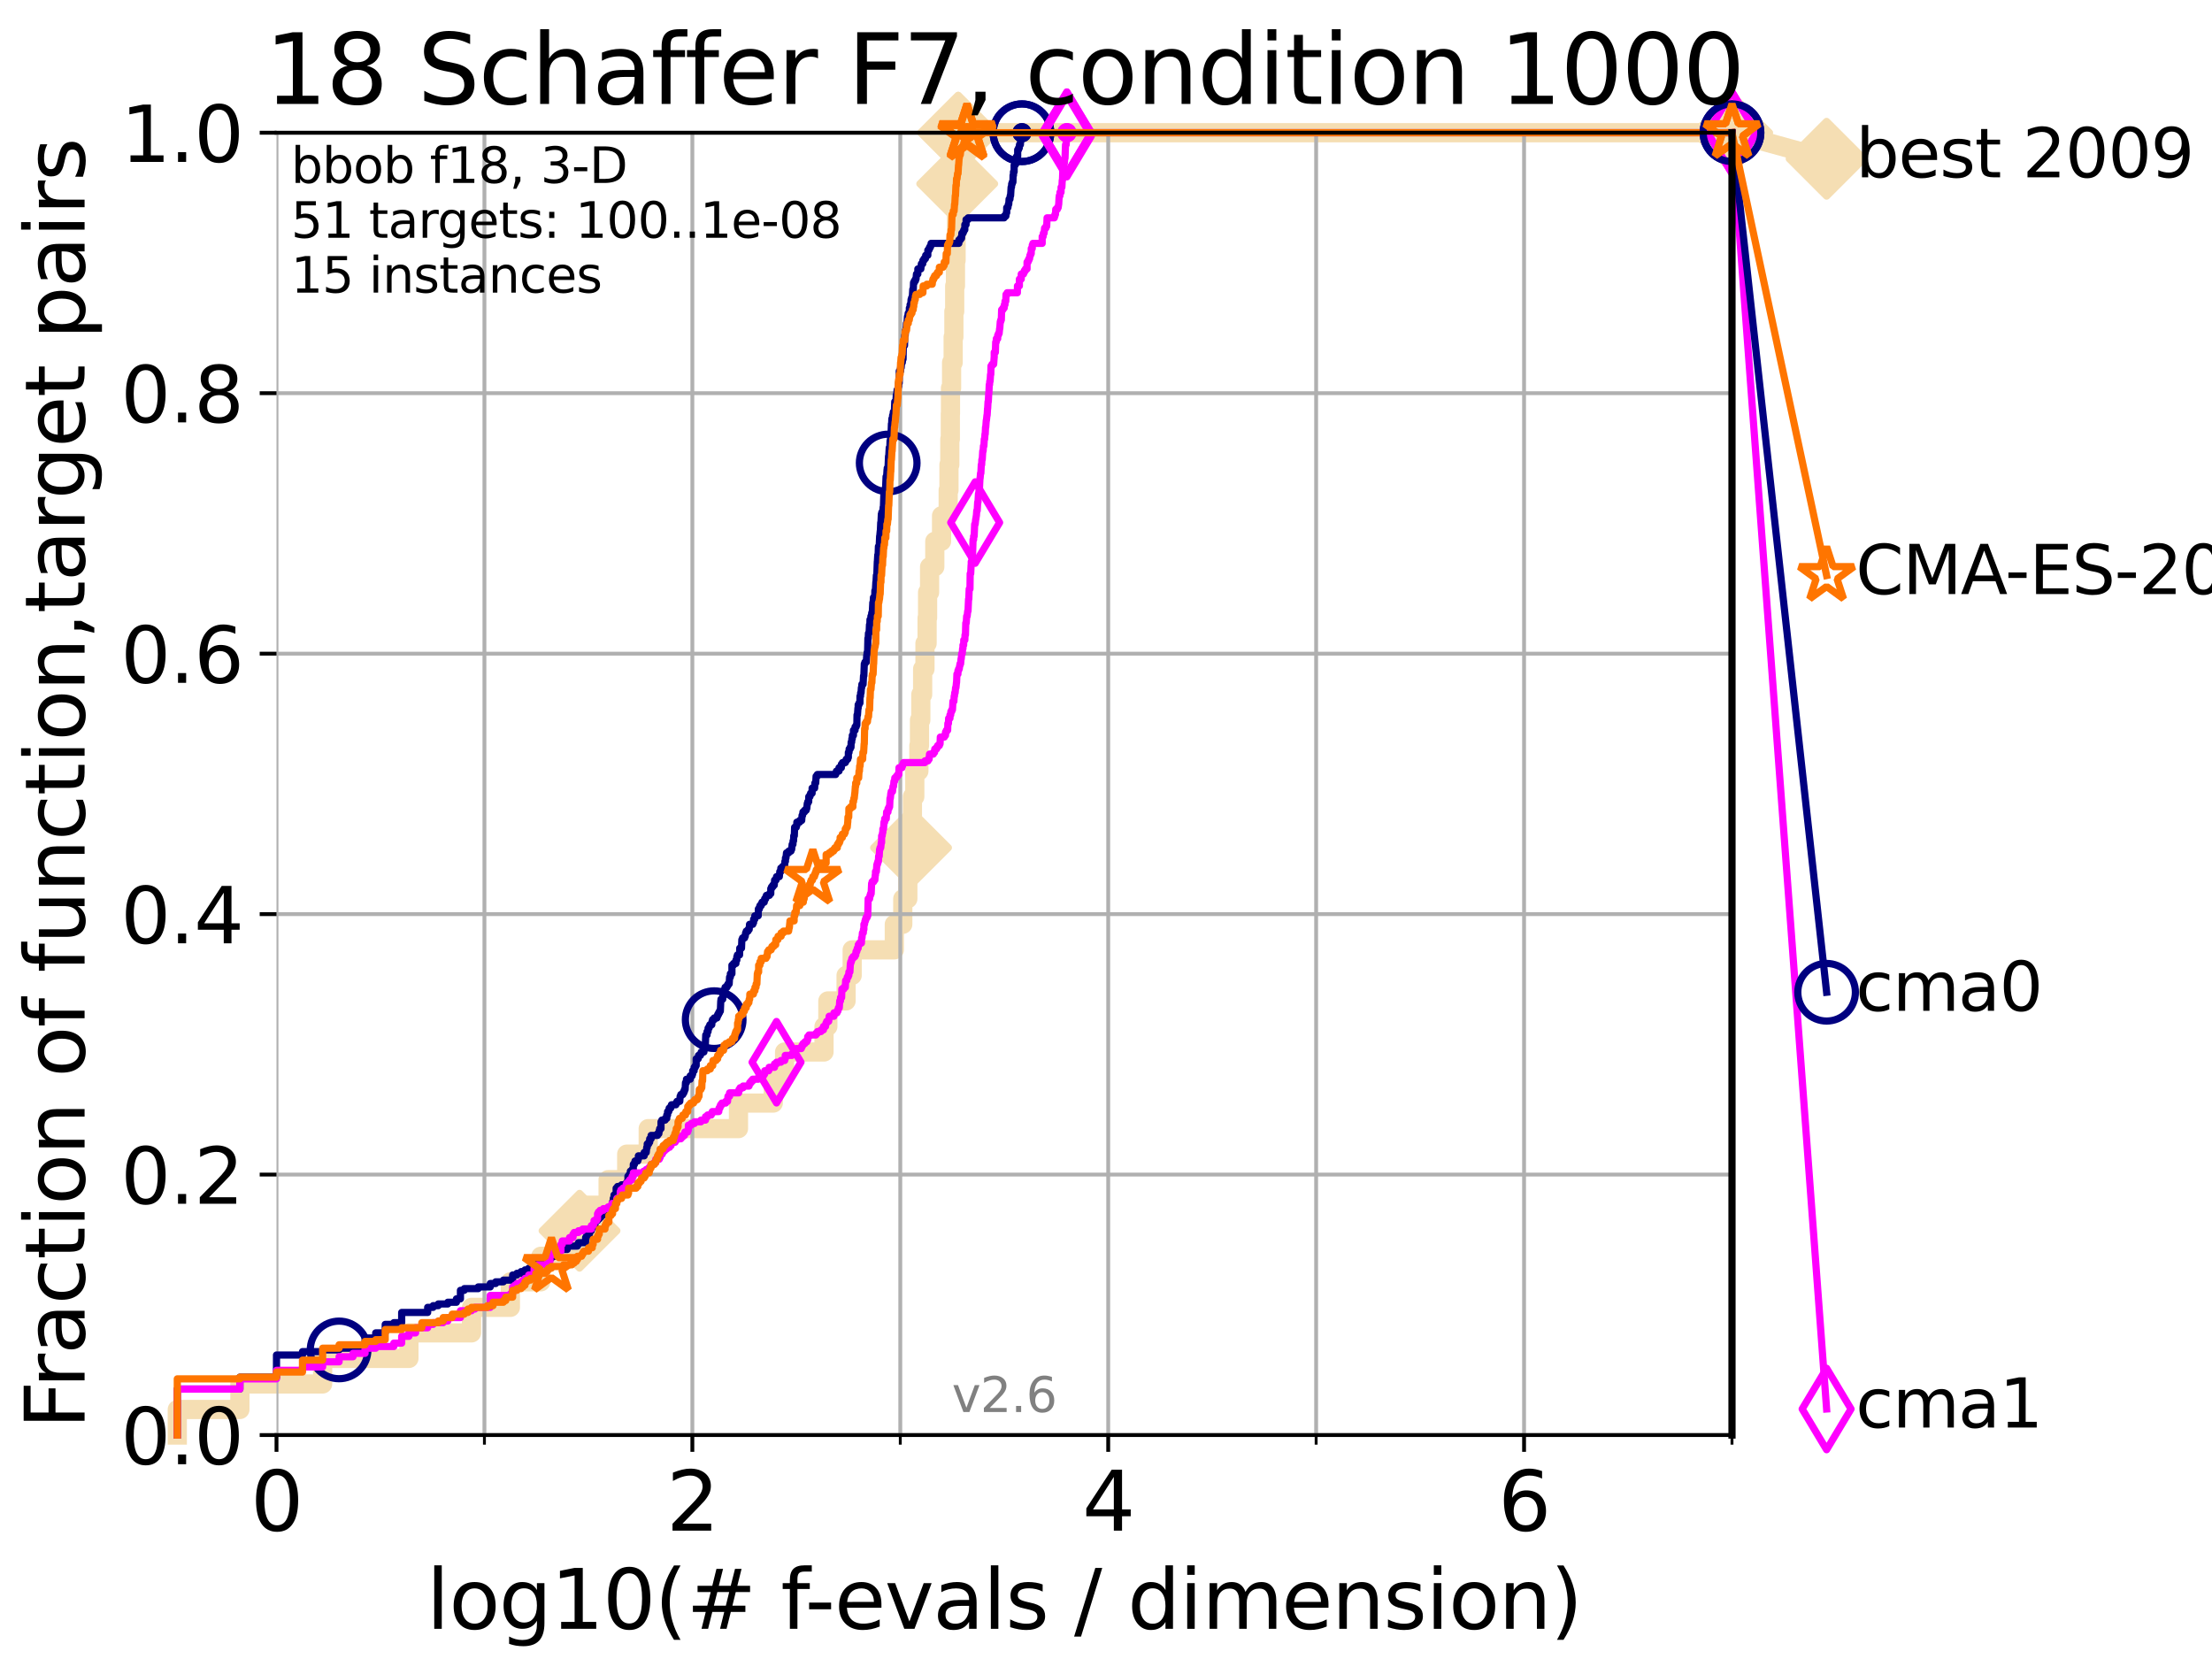 <?xml version="1.0" encoding="utf-8" standalone="no"?>
<!DOCTYPE svg PUBLIC "-//W3C//DTD SVG 1.1//EN"
  "http://www.w3.org/Graphics/SVG/1.1/DTD/svg11.dtd">
<svg xmlns:xlink="http://www.w3.org/1999/xlink" width="460.8pt" height="345.6pt" viewBox="0 0 460.8 345.6" xmlns="http://www.w3.org/2000/svg" version="1.1">
 <defs>
  <style type="text/css">*{stroke-linejoin: round; stroke-linecap: butt}</style>
 </defs>
 <g id="figure_1">
  <g id="patch_1">
   <path d="M 0 345.6 
L 460.8 345.6 
L 460.8 0 
L 0 0 
z
" style="fill: #ffffff"/>
  </g>
  <g id="axes_1">
   <g id="patch_2">
    <path d="M 57.6 298.944 
L 360.806 298.944 
L 360.806 27.648 
L 57.6 27.648 
z
" style="fill: #ffffff"/>
   </g>
   <g id="line2d_1">
    <path d="M 36.933 298.944 
L 36.933 293.624 
L 49.973 293.624 
L 49.973 288.305 
L 67.209 288.305 
L 67.209 282.985 
L 85.184 282.985 
L 85.184 277.666 
L 98.223 277.666 
L 98.223 272.346 
L 106.327 272.346 
L 106.327 267.027 
L 112.657 267.027 
L 112.657 261.707 
L 116.309 261.707 
L 116.309 256.388 
L 120.727 256.388 
L 120.727 251.068 
L 126.677 251.068 
L 126.677 245.749 
L 130.553 245.749 
L 130.553 240.429 
L 135.034 240.429 
L 135.034 235.11 
L 153.84 235.11 
L 153.84 229.79 
L 161.087 229.79 
L 161.087 224.471 
L 163.442 224.471 
L 163.442 219.151 
L 171.655 219.151 
L 171.655 213.832 
L 172.455 213.832 
L 172.455 208.512 
L 176.254 208.512 
L 176.254 203.192 
L 177.524 203.192 
L 177.524 197.873 
L 186.301 197.873 
L 186.301 192.553 
L 188.065 192.553 
L 188.065 187.234 
L 189.115 187.234 
L 189.115 181.914 
L 189.526 181.914 
L 189.526 176.595 
L 189.784 176.595 
L 189.784 171.275 
L 190.071 171.275 
L 190.071 165.956 
L 190.569 165.956 
L 190.569 160.636 
L 191.419 160.636 
L 191.419 155.317 
L 191.547 155.317 
L 191.547 149.997 
L 191.823 149.997 
L 191.823 144.678 
L 192.204 144.678 
L 192.204 139.358 
L 192.687 139.358 
L 192.687 134.039 
L 193.131 134.039 
L 193.131 128.719 
L 193.233 128.719 
L 193.233 123.4 
L 193.65 123.4 
L 193.65 118.08 
L 194.737 118.08 
L 194.737 112.76 
L 196.143 112.76 
L 196.143 107.441 
L 197.524 107.441 
L 197.524 102.121 
L 197.689 102.121 
L 197.689 96.802 
L 197.864 96.802 
L 197.864 91.482 
L 197.972 91.482 
L 197.972 86.163 
L 198.005 86.163 
L 198.005 80.843 
L 198.233 80.843 
L 198.233 75.524 
L 198.561 75.524 
L 198.561 70.204 
L 198.71 70.204 
L 198.71 64.885 
L 198.879 64.885 
L 198.879 59.565 
L 199.04 59.565 
L 199.04 54.246 
L 199.169 54.246 
L 199.169 48.926 
L 199.26 48.926 
L 199.26 43.607 
L 199.407 43.607 
L 199.407 38.287 
L 199.514 38.287 
L 199.514 32.968 
L 199.607 32.968 
L 199.607 27.648 
L 360.806 27.648 
" style="fill: none; stroke: #f5deb3; stroke-width: 4; stroke-linecap: square"/>
   </g>
   <g id="line2d_2">
    <defs>
     <path id="m2babab817d" d="M -0 7.778 
L 7.778 0 
L 0 -7.778 
L -7.778 -0 
z
" style="stroke: #f5deb3; stroke-width: 1.5; stroke-linejoin: miter"/>
    </defs>
    <g>
     <use xlink:href="#m2babab817d" x="120.727" y="256.388" style="fill: #f5deb3; stroke: #f5deb3; stroke-width: 1.5; stroke-linejoin: miter"/>
     <use xlink:href="#m2babab817d" x="189.784" y="176.595" style="fill: #f5deb3; stroke: #f5deb3; stroke-width: 1.5; stroke-linejoin: miter"/>
     <use xlink:href="#m2babab817d" x="199.407" y="38.287" style="fill: #f5deb3; stroke: #f5deb3; stroke-width: 1.5; stroke-linejoin: miter"/>
     <use xlink:href="#m2babab817d" x="199.607" y="27.648" style="fill: #f5deb3; stroke: #f5deb3; stroke-width: 1.5; stroke-linejoin: miter"/>
     <use xlink:href="#m2babab817d" x="199.607" y="27.648" style="fill: #f5deb3; stroke: #f5deb3; stroke-width: 1.5; stroke-linejoin: miter"/>
     <use xlink:href="#m2babab817d" x="360.806" y="27.648" style="fill: #f5deb3; stroke: #f5deb3; stroke-width: 1.5; stroke-linejoin: miter"/>
    </g>
   </g>
   <g id="line2d_3">
    <path style="fill: none; stroke: #f5deb3; stroke-width: 4; stroke-linecap: square"/>
    <g/>
   </g>
   <g id="line2d_4">
    <path d="M 360.806 27.648 
L 380.515 33.074 
" style="fill: none; stroke: #f5deb3; stroke-width: 4; stroke-linecap: square"/>
    <g>
     <use xlink:href="#m2babab817d" x="360.806" y="27.648" style="fill: #f5deb3; stroke: #f5deb3; stroke-width: 1.5; stroke-linejoin: miter"/>
     <use xlink:href="#m2babab817d" x="380.515" y="33.074" style="fill: #f5deb3; stroke: #f5deb3; stroke-width: 1.5; stroke-linejoin: miter"/>
    </g>
   </g>
   <g id="matplotlib.axis_1">
    <g id="xtick_1">
     <g id="line2d_5">
      <path d="M 57.6 298.944 
L 57.6 27.648 
" clip-path="url(#p23eda5fdaa)" style="fill: none; stroke: #b0b0b0; stroke-width: 0.8; stroke-linecap: square"/>
     </g>
     <g id="line2d_6">
      <defs>
       <path id="mfc01448ba6" d="M 0 0 
L 0 3.5 
" style="stroke: #000000; stroke-width: 0.8"/>
      </defs>
      <g>
       <use xlink:href="#mfc01448ba6" x="57.6" y="298.944" style="stroke: #000000; stroke-width: 0.8"/>
      </g>
     </g>
     <g id="text_1">
      <!-- 0 -->
      <g transform="translate(52.192 318.861)scale(0.17 -0.17)">
       <defs>
        <path id="DejaVuSans-30" d="M 2034 4250 
Q 1547 4250 1301 3770 
Q 1056 3291 1056 2328 
Q 1056 1369 1301 889 
Q 1547 409 2034 409 
Q 2525 409 2770 889 
Q 3016 1369 3016 2328 
Q 3016 3291 2770 3770 
Q 2525 4250 2034 4250 
z
M 2034 4750 
Q 2819 4750 3233 4129 
Q 3647 3509 3647 2328 
Q 3647 1150 3233 529 
Q 2819 -91 2034 -91 
Q 1250 -91 836 529 
Q 422 1150 422 2328 
Q 422 3509 836 4129 
Q 1250 4750 2034 4750 
z
" transform="scale(0.016)"/>
       </defs>
       <use xlink:href="#DejaVuSans-30"/>
      </g>
     </g>
    </g>
    <g id="xtick_2">
     <g id="line2d_7">
      <path d="M 144.23 298.944 
L 144.23 27.648 
" clip-path="url(#p23eda5fdaa)" style="fill: none; stroke: #b0b0b0; stroke-width: 0.8; stroke-linecap: square"/>
     </g>
     <g id="line2d_8">
      <g>
       <use xlink:href="#mfc01448ba6" x="144.23" y="298.944" style="stroke: #000000; stroke-width: 0.8"/>
      </g>
     </g>
     <g id="text_2">
      <!-- 2 -->
      <g transform="translate(138.822 318.861)scale(0.17 -0.17)">
       <defs>
        <path id="DejaVuSans-32" d="M 1228 531 
L 3431 531 
L 3431 0 
L 469 0 
L 469 531 
Q 828 903 1448 1529 
Q 2069 2156 2228 2338 
Q 2531 2678 2651 2914 
Q 2772 3150 2772 3378 
Q 2772 3750 2511 3984 
Q 2250 4219 1831 4219 
Q 1534 4219 1204 4116 
Q 875 4013 500 3803 
L 500 4441 
Q 881 4594 1212 4672 
Q 1544 4750 1819 4750 
Q 2544 4750 2975 4387 
Q 3406 4025 3406 3419 
Q 3406 3131 3298 2873 
Q 3191 2616 2906 2266 
Q 2828 2175 2409 1742 
Q 1991 1309 1228 531 
z
" transform="scale(0.016)"/>
       </defs>
       <use xlink:href="#DejaVuSans-32"/>
      </g>
     </g>
    </g>
    <g id="xtick_3">
     <g id="line2d_9">
      <path d="M 230.861 298.944 
L 230.861 27.648 
" clip-path="url(#p23eda5fdaa)" style="fill: none; stroke: #b0b0b0; stroke-width: 0.8; stroke-linecap: square"/>
     </g>
     <g id="line2d_10">
      <g>
       <use xlink:href="#mfc01448ba6" x="230.861" y="298.944" style="stroke: #000000; stroke-width: 0.8"/>
      </g>
     </g>
     <g id="text_3">
      <!-- 4 -->
      <g transform="translate(225.453 318.861)scale(0.17 -0.17)">
       <defs>
        <path id="DejaVuSans-34" d="M 2419 4116 
L 825 1625 
L 2419 1625 
L 2419 4116 
z
M 2253 4666 
L 3047 4666 
L 3047 1625 
L 3713 1625 
L 3713 1100 
L 3047 1100 
L 3047 0 
L 2419 0 
L 2419 1100 
L 313 1100 
L 313 1709 
L 2253 4666 
z
" transform="scale(0.016)"/>
       </defs>
       <use xlink:href="#DejaVuSans-34"/>
      </g>
     </g>
    </g>
    <g id="xtick_4">
     <g id="line2d_11">
      <path d="M 317.491 298.944 
L 317.491 27.648 
" clip-path="url(#p23eda5fdaa)" style="fill: none; stroke: #b0b0b0; stroke-width: 0.8; stroke-linecap: square"/>
     </g>
     <g id="line2d_12">
      <g>
       <use xlink:href="#mfc01448ba6" x="317.491" y="298.944" style="stroke: #000000; stroke-width: 0.8"/>
      </g>
     </g>
     <g id="text_4">
      <!-- 6 -->
      <g transform="translate(312.083 318.861)scale(0.17 -0.17)">
       <defs>
        <path id="DejaVuSans-36" d="M 2113 2584 
Q 1688 2584 1439 2293 
Q 1191 2003 1191 1497 
Q 1191 994 1439 701 
Q 1688 409 2113 409 
Q 2538 409 2786 701 
Q 3034 994 3034 1497 
Q 3034 2003 2786 2293 
Q 2538 2584 2113 2584 
z
M 3366 4563 
L 3366 3988 
Q 3128 4100 2886 4159 
Q 2644 4219 2406 4219 
Q 1781 4219 1451 3797 
Q 1122 3375 1075 2522 
Q 1259 2794 1537 2939 
Q 1816 3084 2150 3084 
Q 2853 3084 3261 2657 
Q 3669 2231 3669 1497 
Q 3669 778 3244 343 
Q 2819 -91 2113 -91 
Q 1303 -91 875 529 
Q 447 1150 447 2328 
Q 447 3434 972 4092 
Q 1497 4750 2381 4750 
Q 2619 4750 2861 4703 
Q 3103 4656 3366 4563 
z
" transform="scale(0.016)"/>
       </defs>
       <use xlink:href="#DejaVuSans-36"/>
      </g>
     </g>
    </g>
    <g id="xtick_5">
     <g id="line2d_13">
      <path d="M 100.915 298.944 
L 100.915 27.648 
" clip-path="url(#p23eda5fdaa)" style="fill: none; stroke: #b0b0b0; stroke-width: 0.8; stroke-linecap: square"/>
     </g>
     <g id="line2d_14">
      <defs>
       <path id="m6a98f950c4" d="M 0 0 
L 0 2 
" style="stroke: #000000; stroke-width: 0.6"/>
      </defs>
      <g>
       <use xlink:href="#m6a98f950c4" x="100.915" y="298.944" style="stroke: #000000; stroke-width: 0.6"/>
      </g>
     </g>
    </g>
    <g id="xtick_6">
     <g id="line2d_15">
      <path d="M 187.546 298.944 
L 187.546 27.648 
" clip-path="url(#p23eda5fdaa)" style="fill: none; stroke: #b0b0b0; stroke-width: 0.8; stroke-linecap: square"/>
     </g>
     <g id="line2d_16">
      <g>
       <use xlink:href="#m6a98f950c4" x="187.546" y="298.944" style="stroke: #000000; stroke-width: 0.6"/>
      </g>
     </g>
    </g>
    <g id="xtick_7">
     <g id="line2d_17">
      <path d="M 274.176 298.944 
L 274.176 27.648 
" clip-path="url(#p23eda5fdaa)" style="fill: none; stroke: #b0b0b0; stroke-width: 0.8; stroke-linecap: square"/>
     </g>
     <g id="line2d_18">
      <g>
       <use xlink:href="#m6a98f950c4" x="274.176" y="298.944" style="stroke: #000000; stroke-width: 0.6"/>
      </g>
     </g>
    </g>
    <g id="xtick_8">
     <g id="line2d_19">
      <path d="M 360.806 298.944 
L 360.806 27.648 
" clip-path="url(#p23eda5fdaa)" style="fill: none; stroke: #b0b0b0; stroke-width: 0.8; stroke-linecap: square"/>
     </g>
     <g id="line2d_20">
      <g>
       <use xlink:href="#m6a98f950c4" x="360.806" y="298.944" style="stroke: #000000; stroke-width: 0.6"/>
      </g>
     </g>
    </g>
    <g id="text_5">
     <!-- log10(# f-evals / dimension) -->
     <g transform="translate(88.823 339.314)scale(0.17 -0.17)">
      <defs>
       <path id="DejaVuSans-6c" d="M 603 4863 
L 1178 4863 
L 1178 0 
L 603 0 
L 603 4863 
z
" transform="scale(0.016)"/>
       <path id="DejaVuSans-6f" d="M 1959 3097 
Q 1497 3097 1228 2736 
Q 959 2375 959 1747 
Q 959 1119 1226 758 
Q 1494 397 1959 397 
Q 2419 397 2687 759 
Q 2956 1122 2956 1747 
Q 2956 2369 2687 2733 
Q 2419 3097 1959 3097 
z
M 1959 3584 
Q 2709 3584 3137 3096 
Q 3566 2609 3566 1747 
Q 3566 888 3137 398 
Q 2709 -91 1959 -91 
Q 1206 -91 779 398 
Q 353 888 353 1747 
Q 353 2609 779 3096 
Q 1206 3584 1959 3584 
z
" transform="scale(0.016)"/>
       <path id="DejaVuSans-67" d="M 2906 1791 
Q 2906 2416 2648 2759 
Q 2391 3103 1925 3103 
Q 1463 3103 1205 2759 
Q 947 2416 947 1791 
Q 947 1169 1205 825 
Q 1463 481 1925 481 
Q 2391 481 2648 825 
Q 2906 1169 2906 1791 
z
M 3481 434 
Q 3481 -459 3084 -895 
Q 2688 -1331 1869 -1331 
Q 1566 -1331 1297 -1286 
Q 1028 -1241 775 -1147 
L 775 -588 
Q 1028 -725 1275 -790 
Q 1522 -856 1778 -856 
Q 2344 -856 2625 -561 
Q 2906 -266 2906 331 
L 2906 616 
Q 2728 306 2450 153 
Q 2172 0 1784 0 
Q 1141 0 747 490 
Q 353 981 353 1791 
Q 353 2603 747 3093 
Q 1141 3584 1784 3584 
Q 2172 3584 2450 3431 
Q 2728 3278 2906 2969 
L 2906 3500 
L 3481 3500 
L 3481 434 
z
" transform="scale(0.016)"/>
       <path id="DejaVuSans-31" d="M 794 531 
L 1825 531 
L 1825 4091 
L 703 3866 
L 703 4441 
L 1819 4666 
L 2450 4666 
L 2450 531 
L 3481 531 
L 3481 0 
L 794 0 
L 794 531 
z
" transform="scale(0.016)"/>
       <path id="DejaVuSans-28" d="M 1984 4856 
Q 1566 4138 1362 3434 
Q 1159 2731 1159 2009 
Q 1159 1288 1364 580 
Q 1569 -128 1984 -844 
L 1484 -844 
Q 1016 -109 783 600 
Q 550 1309 550 2009 
Q 550 2706 781 3412 
Q 1013 4119 1484 4856 
L 1984 4856 
z
" transform="scale(0.016)"/>
       <path id="DejaVuSans-23" d="M 3272 2816 
L 2363 2816 
L 2100 1772 
L 3016 1772 
L 3272 2816 
z
M 2803 4594 
L 2478 3297 
L 3391 3297 
L 3719 4594 
L 4219 4594 
L 3897 3297 
L 4872 3297 
L 4872 2816 
L 3775 2816 
L 3519 1772 
L 4513 1772 
L 4513 1294 
L 3397 1294 
L 3072 0 
L 2572 0 
L 2894 1294 
L 1978 1294 
L 1656 0 
L 1153 0 
L 1478 1294 
L 494 1294 
L 494 1772 
L 1594 1772 
L 1856 2816 
L 850 2816 
L 850 3297 
L 1978 3297 
L 2297 4594 
L 2803 4594 
z
" transform="scale(0.016)"/>
       <path id="DejaVuSans-20" transform="scale(0.016)"/>
       <path id="DejaVuSans-66" d="M 2375 4863 
L 2375 4384 
L 1825 4384 
Q 1516 4384 1395 4259 
Q 1275 4134 1275 3809 
L 1275 3500 
L 2222 3500 
L 2222 3053 
L 1275 3053 
L 1275 0 
L 697 0 
L 697 3053 
L 147 3053 
L 147 3500 
L 697 3500 
L 697 3744 
Q 697 4328 969 4595 
Q 1241 4863 1831 4863 
L 2375 4863 
z
" transform="scale(0.016)"/>
       <path id="DejaVuSans-2d" d="M 313 2009 
L 1997 2009 
L 1997 1497 
L 313 1497 
L 313 2009 
z
" transform="scale(0.016)"/>
       <path id="DejaVuSans-65" d="M 3597 1894 
L 3597 1613 
L 953 1613 
Q 991 1019 1311 708 
Q 1631 397 2203 397 
Q 2534 397 2845 478 
Q 3156 559 3463 722 
L 3463 178 
Q 3153 47 2828 -22 
Q 2503 -91 2169 -91 
Q 1331 -91 842 396 
Q 353 884 353 1716 
Q 353 2575 817 3079 
Q 1281 3584 2069 3584 
Q 2775 3584 3186 3129 
Q 3597 2675 3597 1894 
z
M 3022 2063 
Q 3016 2534 2758 2815 
Q 2500 3097 2075 3097 
Q 1594 3097 1305 2825 
Q 1016 2553 972 2059 
L 3022 2063 
z
" transform="scale(0.016)"/>
       <path id="DejaVuSans-76" d="M 191 3500 
L 800 3500 
L 1894 563 
L 2988 3500 
L 3597 3500 
L 2284 0 
L 1503 0 
L 191 3500 
z
" transform="scale(0.016)"/>
       <path id="DejaVuSans-61" d="M 2194 1759 
Q 1497 1759 1228 1600 
Q 959 1441 959 1056 
Q 959 750 1161 570 
Q 1363 391 1709 391 
Q 2188 391 2477 730 
Q 2766 1069 2766 1631 
L 2766 1759 
L 2194 1759 
z
M 3341 1997 
L 3341 0 
L 2766 0 
L 2766 531 
Q 2569 213 2275 61 
Q 1981 -91 1556 -91 
Q 1019 -91 701 211 
Q 384 513 384 1019 
Q 384 1609 779 1909 
Q 1175 2209 1959 2209 
L 2766 2209 
L 2766 2266 
Q 2766 2663 2505 2880 
Q 2244 3097 1772 3097 
Q 1472 3097 1187 3025 
Q 903 2953 641 2809 
L 641 3341 
Q 956 3463 1253 3523 
Q 1550 3584 1831 3584 
Q 2591 3584 2966 3190 
Q 3341 2797 3341 1997 
z
" transform="scale(0.016)"/>
       <path id="DejaVuSans-73" d="M 2834 3397 
L 2834 2853 
Q 2591 2978 2328 3040 
Q 2066 3103 1784 3103 
Q 1356 3103 1142 2972 
Q 928 2841 928 2578 
Q 928 2378 1081 2264 
Q 1234 2150 1697 2047 
L 1894 2003 
Q 2506 1872 2764 1633 
Q 3022 1394 3022 966 
Q 3022 478 2636 193 
Q 2250 -91 1575 -91 
Q 1294 -91 989 -36 
Q 684 19 347 128 
L 347 722 
Q 666 556 975 473 
Q 1284 391 1588 391 
Q 1994 391 2212 530 
Q 2431 669 2431 922 
Q 2431 1156 2273 1281 
Q 2116 1406 1581 1522 
L 1381 1569 
Q 847 1681 609 1914 
Q 372 2147 372 2553 
Q 372 3047 722 3315 
Q 1072 3584 1716 3584 
Q 2034 3584 2315 3537 
Q 2597 3491 2834 3397 
z
" transform="scale(0.016)"/>
       <path id="DejaVuSans-2f" d="M 1625 4666 
L 2156 4666 
L 531 -594 
L 0 -594 
L 1625 4666 
z
" transform="scale(0.016)"/>
       <path id="DejaVuSans-64" d="M 2906 2969 
L 2906 4863 
L 3481 4863 
L 3481 0 
L 2906 0 
L 2906 525 
Q 2725 213 2448 61 
Q 2172 -91 1784 -91 
Q 1150 -91 751 415 
Q 353 922 353 1747 
Q 353 2572 751 3078 
Q 1150 3584 1784 3584 
Q 2172 3584 2448 3432 
Q 2725 3281 2906 2969 
z
M 947 1747 
Q 947 1113 1208 752 
Q 1469 391 1925 391 
Q 2381 391 2643 752 
Q 2906 1113 2906 1747 
Q 2906 2381 2643 2742 
Q 2381 3103 1925 3103 
Q 1469 3103 1208 2742 
Q 947 2381 947 1747 
z
" transform="scale(0.016)"/>
       <path id="DejaVuSans-69" d="M 603 3500 
L 1178 3500 
L 1178 0 
L 603 0 
L 603 3500 
z
M 603 4863 
L 1178 4863 
L 1178 4134 
L 603 4134 
L 603 4863 
z
" transform="scale(0.016)"/>
       <path id="DejaVuSans-6d" d="M 3328 2828 
Q 3544 3216 3844 3400 
Q 4144 3584 4550 3584 
Q 5097 3584 5394 3201 
Q 5691 2819 5691 2113 
L 5691 0 
L 5113 0 
L 5113 2094 
Q 5113 2597 4934 2840 
Q 4756 3084 4391 3084 
Q 3944 3084 3684 2787 
Q 3425 2491 3425 1978 
L 3425 0 
L 2847 0 
L 2847 2094 
Q 2847 2600 2669 2842 
Q 2491 3084 2119 3084 
Q 1678 3084 1418 2786 
Q 1159 2488 1159 1978 
L 1159 0 
L 581 0 
L 581 3500 
L 1159 3500 
L 1159 2956 
Q 1356 3278 1631 3431 
Q 1906 3584 2284 3584 
Q 2666 3584 2933 3390 
Q 3200 3197 3328 2828 
z
" transform="scale(0.016)"/>
       <path id="DejaVuSans-6e" d="M 3513 2113 
L 3513 0 
L 2938 0 
L 2938 2094 
Q 2938 2591 2744 2837 
Q 2550 3084 2163 3084 
Q 1697 3084 1428 2787 
Q 1159 2491 1159 1978 
L 1159 0 
L 581 0 
L 581 3500 
L 1159 3500 
L 1159 2956 
Q 1366 3272 1645 3428 
Q 1925 3584 2291 3584 
Q 2894 3584 3203 3211 
Q 3513 2838 3513 2113 
z
" transform="scale(0.016)"/>
       <path id="DejaVuSans-29" d="M 513 4856 
L 1013 4856 
Q 1481 4119 1714 3412 
Q 1947 2706 1947 2009 
Q 1947 1309 1714 600 
Q 1481 -109 1013 -844 
L 513 -844 
Q 928 -128 1133 580 
Q 1338 1288 1338 2009 
Q 1338 2731 1133 3434 
Q 928 4138 513 4856 
z
" transform="scale(0.016)"/>
      </defs>
      <use xlink:href="#DejaVuSans-6c"/>
      <use xlink:href="#DejaVuSans-6f" x="27.783"/>
      <use xlink:href="#DejaVuSans-67" x="88.965"/>
      <use xlink:href="#DejaVuSans-31" x="152.441"/>
      <use xlink:href="#DejaVuSans-30" x="216.064"/>
      <use xlink:href="#DejaVuSans-28" x="279.688"/>
      <use xlink:href="#DejaVuSans-23" x="318.701"/>
      <use xlink:href="#DejaVuSans-20" x="402.49"/>
      <use xlink:href="#DejaVuSans-66" x="434.277"/>
      <use xlink:href="#DejaVuSans-2d" x="463.982"/>
      <use xlink:href="#DejaVuSans-65" x="500.066"/>
      <use xlink:href="#DejaVuSans-76" x="561.59"/>
      <use xlink:href="#DejaVuSans-61" x="620.77"/>
      <use xlink:href="#DejaVuSans-6c" x="682.049"/>
      <use xlink:href="#DejaVuSans-73" x="709.832"/>
      <use xlink:href="#DejaVuSans-20" x="761.932"/>
      <use xlink:href="#DejaVuSans-2f" x="793.719"/>
      <use xlink:href="#DejaVuSans-20" x="827.41"/>
      <use xlink:href="#DejaVuSans-64" x="859.197"/>
      <use xlink:href="#DejaVuSans-69" x="922.674"/>
      <use xlink:href="#DejaVuSans-6d" x="950.457"/>
      <use xlink:href="#DejaVuSans-65" x="1047.869"/>
      <use xlink:href="#DejaVuSans-6e" x="1109.393"/>
      <use xlink:href="#DejaVuSans-73" x="1172.771"/>
      <use xlink:href="#DejaVuSans-69" x="1224.871"/>
      <use xlink:href="#DejaVuSans-6f" x="1252.654"/>
      <use xlink:href="#DejaVuSans-6e" x="1313.836"/>
      <use xlink:href="#DejaVuSans-29" x="1377.215"/>
     </g>
    </g>
   </g>
   <g id="matplotlib.axis_2">
    <g id="ytick_1">
     <g id="line2d_21">
      <path d="M 57.6 298.944 
L 360.806 298.944 
" clip-path="url(#p23eda5fdaa)" style="fill: none; stroke: #b0b0b0; stroke-width: 0.8; stroke-linecap: square"/>
     </g>
     <g id="line2d_22">
      <defs>
       <path id="me401b3815f" d="M 0 0 
L -3.5 0 
" style="stroke: #000000; stroke-width: 0.8"/>
      </defs>
      <g>
       <use xlink:href="#me401b3815f" x="57.6" y="298.944" style="stroke: #000000; stroke-width: 0.8"/>
      </g>
     </g>
     <g id="text_6">
      <!-- 0.0 -->
      <g transform="translate(25.155 305.023)scale(0.16 -0.16)">
       <defs>
        <path id="DejaVuSans-2e" d="M 684 794 
L 1344 794 
L 1344 0 
L 684 0 
L 684 794 
z
" transform="scale(0.016)"/>
       </defs>
       <use xlink:href="#DejaVuSans-30"/>
       <use xlink:href="#DejaVuSans-2e" x="63.623"/>
       <use xlink:href="#DejaVuSans-30" x="95.41"/>
      </g>
     </g>
    </g>
    <g id="ytick_2">
     <g id="line2d_23">
      <path d="M 57.6 244.685 
L 360.806 244.685 
" clip-path="url(#p23eda5fdaa)" style="fill: none; stroke: #b0b0b0; stroke-width: 0.8; stroke-linecap: square"/>
     </g>
     <g id="line2d_24">
      <g>
       <use xlink:href="#me401b3815f" x="57.6" y="244.685" style="stroke: #000000; stroke-width: 0.8"/>
      </g>
     </g>
     <g id="text_7">
      <!-- 0.2 -->
      <g transform="translate(25.155 250.764)scale(0.16 -0.16)">
       <use xlink:href="#DejaVuSans-30"/>
       <use xlink:href="#DejaVuSans-2e" x="63.623"/>
       <use xlink:href="#DejaVuSans-32" x="95.41"/>
      </g>
     </g>
    </g>
    <g id="ytick_3">
     <g id="line2d_25">
      <path d="M 57.6 190.426 
L 360.806 190.426 
" clip-path="url(#p23eda5fdaa)" style="fill: none; stroke: #b0b0b0; stroke-width: 0.8; stroke-linecap: square"/>
     </g>
     <g id="line2d_26">
      <g>
       <use xlink:href="#me401b3815f" x="57.6" y="190.426" style="stroke: #000000; stroke-width: 0.8"/>
      </g>
     </g>
     <g id="text_8">
      <!-- 0.4 -->
      <g transform="translate(25.155 196.504)scale(0.16 -0.16)">
       <use xlink:href="#DejaVuSans-30"/>
       <use xlink:href="#DejaVuSans-2e" x="63.623"/>
       <use xlink:href="#DejaVuSans-34" x="95.41"/>
      </g>
     </g>
    </g>
    <g id="ytick_4">
     <g id="line2d_27">
      <path d="M 57.6 136.166 
L 360.806 136.166 
" clip-path="url(#p23eda5fdaa)" style="fill: none; stroke: #b0b0b0; stroke-width: 0.8; stroke-linecap: square"/>
     </g>
     <g id="line2d_28">
      <g>
       <use xlink:href="#me401b3815f" x="57.6" y="136.166" style="stroke: #000000; stroke-width: 0.8"/>
      </g>
     </g>
     <g id="text_9">
      <!-- 0.6 -->
      <g transform="translate(25.155 142.245)scale(0.16 -0.16)">
       <use xlink:href="#DejaVuSans-30"/>
       <use xlink:href="#DejaVuSans-2e" x="63.623"/>
       <use xlink:href="#DejaVuSans-36" x="95.41"/>
      </g>
     </g>
    </g>
    <g id="ytick_5">
     <g id="line2d_29">
      <path d="M 57.6 81.907 
L 360.806 81.907 
" clip-path="url(#p23eda5fdaa)" style="fill: none; stroke: #b0b0b0; stroke-width: 0.8; stroke-linecap: square"/>
     </g>
     <g id="line2d_30">
      <g>
       <use xlink:href="#me401b3815f" x="57.6" y="81.907" style="stroke: #000000; stroke-width: 0.8"/>
      </g>
     </g>
     <g id="text_10">
      <!-- 0.8 -->
      <g transform="translate(25.155 87.986)scale(0.16 -0.16)">
       <defs>
        <path id="DejaVuSans-38" d="M 2034 2216 
Q 1584 2216 1326 1975 
Q 1069 1734 1069 1313 
Q 1069 891 1326 650 
Q 1584 409 2034 409 
Q 2484 409 2743 651 
Q 3003 894 3003 1313 
Q 3003 1734 2745 1975 
Q 2488 2216 2034 2216 
z
M 1403 2484 
Q 997 2584 770 2862 
Q 544 3141 544 3541 
Q 544 4100 942 4425 
Q 1341 4750 2034 4750 
Q 2731 4750 3128 4425 
Q 3525 4100 3525 3541 
Q 3525 3141 3298 2862 
Q 3072 2584 2669 2484 
Q 3125 2378 3379 2068 
Q 3634 1759 3634 1313 
Q 3634 634 3220 271 
Q 2806 -91 2034 -91 
Q 1263 -91 848 271 
Q 434 634 434 1313 
Q 434 1759 690 2068 
Q 947 2378 1403 2484 
z
M 1172 3481 
Q 1172 3119 1398 2916 
Q 1625 2713 2034 2713 
Q 2441 2713 2670 2916 
Q 2900 3119 2900 3481 
Q 2900 3844 2670 4047 
Q 2441 4250 2034 4250 
Q 1625 4250 1398 4047 
Q 1172 3844 1172 3481 
z
" transform="scale(0.016)"/>
       </defs>
       <use xlink:href="#DejaVuSans-30"/>
       <use xlink:href="#DejaVuSans-2e" x="63.623"/>
       <use xlink:href="#DejaVuSans-38" x="95.41"/>
      </g>
     </g>
    </g>
    <g id="ytick_6">
     <g id="line2d_31">
      <path d="M 57.6 27.648 
L 360.806 27.648 
" clip-path="url(#p23eda5fdaa)" style="fill: none; stroke: #b0b0b0; stroke-width: 0.8; stroke-linecap: square"/>
     </g>
     <g id="line2d_32">
      <g>
       <use xlink:href="#me401b3815f" x="57.6" y="27.648" style="stroke: #000000; stroke-width: 0.8"/>
      </g>
     </g>
     <g id="text_11">
      <!-- 1.0 -->
      <g transform="translate(25.155 33.727)scale(0.16 -0.16)">
       <use xlink:href="#DejaVuSans-31"/>
       <use xlink:href="#DejaVuSans-2e" x="63.623"/>
       <use xlink:href="#DejaVuSans-30" x="95.41"/>
      </g>
     </g>
    </g>
    <g id="text_12">
     <!-- Fraction of function,target pairs -->
     <g transform="translate(17.62 297.681)rotate(-90)scale(0.17 -0.17)">
      <defs>
       <path id="DejaVuSans-46" d="M 628 4666 
L 3309 4666 
L 3309 4134 
L 1259 4134 
L 1259 2759 
L 3109 2759 
L 3109 2228 
L 1259 2228 
L 1259 0 
L 628 0 
L 628 4666 
z
" transform="scale(0.016)"/>
       <path id="DejaVuSans-72" d="M 2631 2963 
Q 2534 3019 2420 3045 
Q 2306 3072 2169 3072 
Q 1681 3072 1420 2755 
Q 1159 2438 1159 1844 
L 1159 0 
L 581 0 
L 581 3500 
L 1159 3500 
L 1159 2956 
Q 1341 3275 1631 3429 
Q 1922 3584 2338 3584 
Q 2397 3584 2469 3576 
Q 2541 3569 2628 3553 
L 2631 2963 
z
" transform="scale(0.016)"/>
       <path id="DejaVuSans-63" d="M 3122 3366 
L 3122 2828 
Q 2878 2963 2633 3030 
Q 2388 3097 2138 3097 
Q 1578 3097 1268 2742 
Q 959 2388 959 1747 
Q 959 1106 1268 751 
Q 1578 397 2138 397 
Q 2388 397 2633 464 
Q 2878 531 3122 666 
L 3122 134 
Q 2881 22 2623 -34 
Q 2366 -91 2075 -91 
Q 1284 -91 818 406 
Q 353 903 353 1747 
Q 353 2603 823 3093 
Q 1294 3584 2113 3584 
Q 2378 3584 2631 3529 
Q 2884 3475 3122 3366 
z
" transform="scale(0.016)"/>
       <path id="DejaVuSans-74" d="M 1172 4494 
L 1172 3500 
L 2356 3500 
L 2356 3053 
L 1172 3053 
L 1172 1153 
Q 1172 725 1289 603 
Q 1406 481 1766 481 
L 2356 481 
L 2356 0 
L 1766 0 
Q 1100 0 847 248 
Q 594 497 594 1153 
L 594 3053 
L 172 3053 
L 172 3500 
L 594 3500 
L 594 4494 
L 1172 4494 
z
" transform="scale(0.016)"/>
       <path id="DejaVuSans-75" d="M 544 1381 
L 544 3500 
L 1119 3500 
L 1119 1403 
Q 1119 906 1312 657 
Q 1506 409 1894 409 
Q 2359 409 2629 706 
Q 2900 1003 2900 1516 
L 2900 3500 
L 3475 3500 
L 3475 0 
L 2900 0 
L 2900 538 
Q 2691 219 2414 64 
Q 2138 -91 1772 -91 
Q 1169 -91 856 284 
Q 544 659 544 1381 
z
M 1991 3584 
L 1991 3584 
z
" transform="scale(0.016)"/>
       <path id="DejaVuSans-2c" d="M 750 794 
L 1409 794 
L 1409 256 
L 897 -744 
L 494 -744 
L 750 256 
L 750 794 
z
" transform="scale(0.016)"/>
       <path id="DejaVuSans-70" d="M 1159 525 
L 1159 -1331 
L 581 -1331 
L 581 3500 
L 1159 3500 
L 1159 2969 
Q 1341 3281 1617 3432 
Q 1894 3584 2278 3584 
Q 2916 3584 3314 3078 
Q 3713 2572 3713 1747 
Q 3713 922 3314 415 
Q 2916 -91 2278 -91 
Q 1894 -91 1617 61 
Q 1341 213 1159 525 
z
M 3116 1747 
Q 3116 2381 2855 2742 
Q 2594 3103 2138 3103 
Q 1681 3103 1420 2742 
Q 1159 2381 1159 1747 
Q 1159 1113 1420 752 
Q 1681 391 2138 391 
Q 2594 391 2855 752 
Q 3116 1113 3116 1747 
z
" transform="scale(0.016)"/>
      </defs>
      <use xlink:href="#DejaVuSans-46"/>
      <use xlink:href="#DejaVuSans-72" x="50.27"/>
      <use xlink:href="#DejaVuSans-61" x="91.383"/>
      <use xlink:href="#DejaVuSans-63" x="152.662"/>
      <use xlink:href="#DejaVuSans-74" x="207.643"/>
      <use xlink:href="#DejaVuSans-69" x="246.852"/>
      <use xlink:href="#DejaVuSans-6f" x="274.635"/>
      <use xlink:href="#DejaVuSans-6e" x="335.816"/>
      <use xlink:href="#DejaVuSans-20" x="399.195"/>
      <use xlink:href="#DejaVuSans-6f" x="430.982"/>
      <use xlink:href="#DejaVuSans-66" x="492.164"/>
      <use xlink:href="#DejaVuSans-20" x="527.369"/>
      <use xlink:href="#DejaVuSans-66" x="559.156"/>
      <use xlink:href="#DejaVuSans-75" x="594.361"/>
      <use xlink:href="#DejaVuSans-6e" x="657.74"/>
      <use xlink:href="#DejaVuSans-63" x="721.119"/>
      <use xlink:href="#DejaVuSans-74" x="776.1"/>
      <use xlink:href="#DejaVuSans-69" x="815.309"/>
      <use xlink:href="#DejaVuSans-6f" x="843.092"/>
      <use xlink:href="#DejaVuSans-6e" x="904.273"/>
      <use xlink:href="#DejaVuSans-2c" x="967.652"/>
      <use xlink:href="#DejaVuSans-74" x="999.439"/>
      <use xlink:href="#DejaVuSans-61" x="1038.648"/>
      <use xlink:href="#DejaVuSans-72" x="1099.928"/>
      <use xlink:href="#DejaVuSans-67" x="1139.291"/>
      <use xlink:href="#DejaVuSans-65" x="1202.768"/>
      <use xlink:href="#DejaVuSans-74" x="1264.291"/>
      <use xlink:href="#DejaVuSans-20" x="1303.5"/>
      <use xlink:href="#DejaVuSans-70" x="1335.287"/>
      <use xlink:href="#DejaVuSans-61" x="1398.764"/>
      <use xlink:href="#DejaVuSans-69" x="1460.043"/>
      <use xlink:href="#DejaVuSans-72" x="1487.826"/>
      <use xlink:href="#DejaVuSans-73" x="1528.939"/>
     </g>
    </g>
   </g>
   <g id="line2d_33">
    <defs>
     <path id="m270e4fe93e" d="M 0 1.5 
C 0.398 1.5 0.779 1.342 1.061 1.061 
C 1.342 0.779 1.5 0.398 1.5 0 
C 1.5 -0.398 1.342 -0.779 1.061 -1.061 
C 0.779 -1.342 0.398 -1.5 0 -1.5 
C -0.398 -1.5 -0.779 -1.342 -1.061 -1.061 
C -1.342 -0.779 -1.5 -0.398 -1.5 0 
C -1.5 0.398 -1.342 0.779 -1.061 1.061 
C -0.779 1.342 -0.398 1.5 0 1.5 
z
" style="stroke: #f5deb3"/>
    </defs>
    <g>
     <use xlink:href="#m270e4fe93e" x="199.607" y="27.648" style="fill: #f5deb3; stroke: #f5deb3"/>
     <use xlink:href="#m270e4fe93e" x="199.607" y="27.648" style="fill: #f5deb3; stroke: #f5deb3"/>
    </g>
   </g>
   <g id="line2d_34">
    <defs>
     <path id="mc8e19d281b" d="M 0 1.5 
C 0.398 1.5 0.779 1.342 1.061 1.061 
C 1.342 0.779 1.5 0.398 1.5 0 
C 1.5 -0.398 1.342 -0.779 1.061 -1.061 
C 0.779 -1.342 0.398 -1.5 0 -1.5 
C -0.398 -1.5 -0.779 -1.342 -1.061 -1.061 
C -1.342 -0.779 -1.5 -0.398 -1.5 0 
C -1.5 0.398 -1.342 0.779 -1.061 1.061 
C -0.779 1.342 -0.398 1.5 0 1.5 
z
" style="stroke: #000080"/>
    </defs>
    <g>
     <use xlink:href="#mc8e19d281b" x="212.889" y="27.648" style="fill: #000080; stroke: #000080"/>
     <use xlink:href="#mc8e19d281b" x="212.889" y="27.648" style="fill: #000080; stroke: #000080"/>
    </g>
   </g>
   <g id="line2d_35">
    <path d="M 36.933 298.944 
L 36.933 289.369 
L 49.973 289.369 
L 49.973 286.886 
L 57.6 286.886 
L 57.6 282.276 
L 63.012 282.276 
L 63.012 281.567 
L 67.209 281.567 
L 67.209 281.212 
L 70.639 281.212 
L 70.639 280.858 
L 76.051 280.858 
L 76.051 278.73 
L 78.267 278.73 
L 78.267 277.666 
L 80.249 277.666 
L 80.249 275.893 
L 82.042 275.893 
L 82.042 275.538 
L 83.678 275.538 
L 83.678 273.41 
L 89.09 273.41 
L 89.09 272.346 
L 90.231 272.346 
L 90.231 271.992 
L 91.306 271.992 
L 91.306 271.637 
L 93.288 271.637 
L 93.288 271.282 
L 95.081 271.282 
L 95.081 270.573 
L 95.917 270.573 
L 95.917 268.8 
L 96.718 268.8 
L 96.718 268.445 
L 99.617 268.445 
L 99.617 268.091 
L 102.129 268.091 
L 102.129 267.381 
L 103.27 267.381 
L 103.27 267.027 
L 104.86 267.027 
L 104.86 266.672 
L 106.791 266.672 
L 106.791 265.608 
L 107.687 265.608 
L 107.687 265.254 
L 108.543 265.254 
L 108.543 264.899 
L 109.361 264.899 
L 109.361 264.544 
L 110.145 264.544 
L 110.145 264.19 
L 111.262 264.19 
L 111.262 263.48 
L 111.621 263.48 
L 111.621 263.126 
L 111.972 263.126 
L 111.972 262.771 
L 113.317 262.771 
L 113.317 262.417 
L 114.571 262.417 
L 114.571 262.062 
L 114.872 262.062 
L 114.872 261.707 
L 115.46 261.707 
L 115.46 260.998 
L 115.747 260.998 
L 115.747 260.289 
L 118.152 260.289 
L 118.152 259.579 
L 120.284 259.579 
L 120.284 259.225 
L 120.507 259.225 
L 120.507 258.87 
L 121.995 258.87 
L 121.995 257.806 
L 122.199 257.806 
L 122.199 257.452 
L 122.4 257.452 
L 122.4 257.097 
L 122.796 257.097 
L 122.796 256.388 
L 123.184 256.388 
L 123.184 255.678 
L 123.564 255.678 
L 123.564 255.324 
L 123.936 255.324 
L 123.936 254.26 
L 124.482 254.26 
L 124.482 253.905 
L 124.837 253.905 
L 124.837 253.551 
L 125.185 253.551 
L 125.185 253.196 
L 125.527 253.196 
L 125.527 252.841 
L 126.356 252.841 
L 126.356 252.487 
L 126.517 252.487 
L 126.517 252.132 
L 127.15 252.132 
L 127.15 251.778 
L 127.304 251.778 
L 127.304 251.423 
L 127.458 251.423 
L 127.458 251.068 
L 127.61 251.068 
L 127.61 250.359 
L 127.761 250.359 
L 127.761 249.65 
L 127.911 249.65 
L 127.911 248.94 
L 128.354 248.94 
L 128.354 247.522 
L 128.643 247.522 
L 128.643 247.167 
L 129.486 247.167 
L 129.486 246.813 
L 130.423 246.813 
L 130.423 246.458 
L 130.683 246.458 
L 130.683 246.103 
L 130.811 246.103 
L 130.811 245.039 
L 131.065 245.039 
L 131.065 244.685 
L 131.316 244.685 
L 131.316 243.976 
L 131.686 243.976 
L 131.686 243.621 
L 131.929 243.621 
L 131.929 242.557 
L 132.169 242.557 
L 132.169 242.202 
L 132.287 242.202 
L 132.287 241.848 
L 132.87 241.848 
L 132.87 241.493 
L 132.984 241.493 
L 132.984 240.784 
L 134.198 240.784 
L 134.198 240.075 
L 134.621 240.075 
L 134.725 239.011 
L 134.829 239.011 
L 134.829 238.301 
L 135.136 238.301 
L 135.136 237.947 
L 135.339 237.947 
L 135.339 237.237 
L 135.638 237.237 
L 135.638 236.528 
L 136.975 236.528 
L 136.975 236.174 
L 137.25 236.174 
L 137.341 235.464 
L 137.431 235.464 
L 137.431 235.11 
L 137.699 235.11 
L 137.699 233.691 
L 137.876 233.691 
L 137.876 233.336 
L 138.566 233.336 
L 138.566 232.982 
L 138.902 232.982 
L 138.902 232.273 
L 139.068 232.273 
L 139.068 231.563 
L 139.314 231.563 
L 139.395 230.854 
L 139.717 230.854 
L 139.717 230.499 
L 139.875 230.499 
L 139.875 230.145 
L 140.801 230.145 
L 140.801 229.79 
L 141.025 229.79 
L 141.025 229.435 
L 141.611 229.435 
L 141.683 228.372 
L 141.826 228.372 
L 141.826 228.017 
L 142.248 228.017 
L 142.248 227.662 
L 142.456 227.662 
L 142.456 227.308 
L 142.594 227.308 
L 142.594 226.953 
L 142.73 226.953 
L 142.798 225.534 
L 143 225.534 
L 143 224.825 
L 143.786 224.825 
L 143.786 224.116 
L 144.168 224.116 
L 144.168 223.761 
L 144.293 223.761 
L 144.293 223.052 
L 144.603 223.052 
L 144.603 222.343 
L 144.847 222.343 
L 144.847 221.988 
L 145.028 221.988 
L 145.028 220.57 
L 145.444 220.57 
L 145.503 219.86 
L 145.909 219.86 
L 145.909 219.506 
L 146.08 219.506 
L 146.08 219.151 
L 146.64 219.151 
L 146.75 218.087 
L 146.914 218.087 
L 147.022 215.605 
L 147.291 215.605 
L 147.291 214.895 
L 147.503 214.895 
L 147.503 214.186 
L 147.712 214.186 
L 147.712 213.832 
L 147.868 213.832 
L 147.868 213.477 
L 148.277 213.477 
L 148.327 212.768 
L 148.428 212.768 
L 148.428 212.413 
L 148.776 212.413 
L 148.776 212.058 
L 149.358 212.058 
L 149.358 211.704 
L 149.501 211.704 
L 149.501 211.349 
L 149.689 211.349 
L 149.689 210.994 
L 149.876 210.994 
L 149.876 210.64 
L 150.061 210.64 
L 150.152 208.512 
L 150.198 208.512 
L 150.198 208.157 
L 150.56 208.157 
L 150.649 206.384 
L 151.046 206.384 
L 151.046 205.675 
L 151.435 205.675 
L 151.435 205.32 
L 151.648 205.32 
L 151.648 204.966 
L 151.9 204.966 
L 151.983 203.547 
L 152.148 203.547 
L 152.148 202.838 
L 152.475 202.838 
L 152.475 201.065 
L 152.796 201.065 
L 152.796 200.71 
L 153.306 200.71 
L 153.306 200.001 
L 153.498 200.001 
L 153.498 199.291 
L 153.613 199.291 
L 153.613 198.937 
L 154.064 198.937 
L 154.101 197.518 
L 154.469 197.518 
L 154.541 195.745 
L 154.686 195.745 
L 154.686 195.39 
L 155.113 195.39 
L 155.113 195.036 
L 155.253 195.036 
L 155.322 194.327 
L 155.461 194.327 
L 155.461 193.972 
L 155.837 193.972 
L 155.837 193.617 
L 156.072 193.617 
L 156.139 192.553 
L 156.825 192.553 
L 156.825 192.199 
L 156.985 192.199 
L 156.985 191.49 
L 157.238 191.49 
L 157.238 190.78 
L 157.947 190.78 
L 157.977 189.362 
L 158.187 189.362 
L 158.187 189.007 
L 158.306 189.007 
L 158.306 188.652 
L 158.572 188.652 
L 158.572 188.298 
L 158.746 188.298 
L 158.746 187.943 
L 159.204 187.943 
L 159.289 187.234 
L 159.513 187.234 
L 159.513 186.879 
L 159.652 186.879 
L 159.652 186.525 
L 160.277 186.525 
L 160.277 186.17 
L 160.568 186.17 
L 160.568 185.106 
L 160.725 185.106 
L 160.725 184.751 
L 160.985 184.751 
L 160.985 184.397 
L 161.291 184.397 
L 161.367 183.333 
L 161.667 183.333 
L 161.766 182.624 
L 162.349 182.624 
L 162.445 181.56 
L 162.658 181.56 
L 162.658 180.85 
L 163.031 180.85 
L 163.031 180.496 
L 163.442 180.496 
L 163.509 179.432 
L 163.622 179.432 
L 163.622 178.723 
L 163.733 178.723 
L 163.844 177.659 
L 164.302 177.659 
L 164.302 177.304 
L 164.771 177.304 
L 164.771 176.949 
L 164.918 176.949 
L 165.022 175.886 
L 165.187 175.886 
L 165.208 175.176 
L 165.31 175.176 
L 165.351 174.112 
L 165.473 174.112 
L 165.534 172.339 
L 165.874 172.339 
L 165.874 171.985 
L 165.993 171.985 
L 165.993 171.275 
L 166.576 171.275 
L 166.576 170.921 
L 167.01 170.921 
L 167.085 169.857 
L 167.196 169.857 
L 167.27 169.147 
L 167.599 169.147 
L 167.599 168.793 
L 167.94 168.793 
L 167.94 168.438 
L 168.064 168.438 
L 168.169 167.374 
L 168.274 167.374 
L 168.274 167.02 
L 168.466 167.02 
L 168.483 165.956 
L 168.723 165.956 
L 168.723 165.601 
L 168.859 165.601 
L 168.859 165.246 
L 169.178 165.246 
L 169.178 164.183 
L 169.703 164.183 
L 169.752 163.119 
L 169.929 163.119 
L 170.009 161.7 
L 170.262 161.7 
L 170.262 161.346 
L 174.088 161.346 
L 174.088 160.991 
L 174.241 160.991 
L 174.241 160.636 
L 174.78 160.636 
L 174.78 159.927 
L 175.268 159.927 
L 175.268 159.218 
L 175.508 159.218 
L 175.508 158.863 
L 176.105 158.863 
L 176.105 158.508 
L 176.288 158.508 
L 176.288 158.154 
L 176.605 158.154 
L 176.605 157.799 
L 176.728 157.799 
L 176.728 156.735 
L 176.872 156.735 
L 176.894 156.026 
L 177.103 156.026 
L 177.103 155.671 
L 177.277 155.671 
L 177.309 154.607 
L 177.417 154.607 
L 177.46 153.898 
L 177.545 153.898 
L 177.556 153.189 
L 177.789 153.189 
L 177.789 152.125 
L 178.123 152.125 
L 178.123 151.416 
L 178.36 151.416 
L 178.36 151.061 
L 178.492 151.061 
L 178.533 148.933 
L 178.624 148.933 
L 178.724 147.515 
L 178.774 147.515 
L 178.774 146.805 
L 178.953 146.805 
L 178.953 146.451 
L 179.14 146.451 
L 179.15 145.032 
L 179.258 145.032 
L 179.287 144.323 
L 179.374 144.323 
L 179.442 143.259 
L 179.5 143.259 
L 179.548 142.55 
L 179.795 142.55 
L 179.89 140.777 
L 179.956 140.777 
L 180.049 138.294 
L 180.18 138.294 
L 180.18 137.94 
L 180.465 137.94 
L 180.556 136.521 
L 180.583 136.521 
L 180.665 135.812 
L 180.737 135.812 
L 180.8 132.975 
L 180.872 132.975 
L 180.916 131.911 
L 181.05 131.911 
L 181.129 130.138 
L 181.209 130.138 
L 181.235 129.074 
L 181.427 129.074 
L 181.427 128.364 
L 181.539 128.364 
L 181.6 127.655 
L 181.711 127.655 
L 181.822 125.527 
L 181.898 125.527 
L 181.957 124.463 
L 182.226 124.463 
L 182.251 123.045 
L 182.358 123.045 
L 182.457 121.272 
L 182.49 121.272 
L 182.564 119.853 
L 182.653 119.853 
L 182.759 117.016 
L 182.775 117.016 
L 182.856 115.598 
L 182.928 115.598 
L 182.992 113.824 
L 183.151 113.824 
L 183.246 111.697 
L 183.269 111.697 
L 183.371 110.633 
L 183.395 110.633 
L 183.473 108.859 
L 183.52 108.859 
L 183.605 107.086 
L 183.69 107.086 
L 183.69 106.732 
L 183.889 106.732 
L 183.98 105.668 
L 184.033 105.668 
L 184.116 103.185 
L 184.198 103.185 
L 184.236 102.476 
L 184.325 102.476 
L 184.37 101.767 
L 184.481 101.767 
L 184.584 99.284 
L 184.701 99.284 
L 184.788 97.866 
L 184.825 97.866 
L 184.825 97.511 
L 184.991 97.511 
L 185.098 95.029 
L 185.148 95.029 
L 185.247 93.256 
L 185.375 93.256 
L 185.417 91.837 
L 185.508 91.837 
L 185.522 90.418 
L 185.626 90.418 
L 185.702 88.291 
L 185.751 88.291 
L 185.792 87.227 
L 185.902 87.227 
L 185.95 86.517 
L 186.038 86.517 
L 186.099 85.808 
L 186.315 85.808 
L 186.395 83.68 
L 186.633 83.68 
L 186.719 82.262 
L 186.791 82.262 
L 186.895 81.198 
L 187.063 81.198 
L 187.153 80.489 
L 187.204 80.489 
L 187.204 79.779 
L 187.331 79.779 
L 187.331 77.297 
L 187.608 77.297 
L 187.608 76.588 
L 187.733 76.588 
L 187.819 75.524 
L 187.961 75.524 
L 188.041 74.814 
L 188.126 74.814 
L 188.181 71.977 
L 188.428 71.977 
L 188.481 69.85 
L 188.571 69.85 
L 188.636 68.786 
L 188.695 68.786 
L 188.795 68.076 
L 188.807 68.076 
L 188.83 67.367 
L 188.935 67.367 
L 189.04 65.949 
L 189.109 65.949 
L 189.195 65.239 
L 189.424 65.239 
L 189.435 64.175 
L 189.582 64.175 
L 189.588 63.466 
L 189.722 63.466 
L 189.795 62.402 
L 189.895 62.402 
L 189.895 62.048 
L 190.043 62.048 
L 190.147 60.274 
L 190.251 60.274 
L 190.311 58.856 
L 190.478 58.856 
L 190.478 58.501 
L 190.696 58.501 
L 190.696 58.147 
L 190.823 58.147 
L 190.918 57.083 
L 191.204 57.083 
L 191.204 56.019 
L 191.828 56.019 
L 191.933 54.955 
L 192.219 54.955 
L 192.258 54.246 
L 192.486 54.246 
L 192.486 53.891 
L 192.783 53.891 
L 192.839 53.182 
L 193.284 53.182 
L 193.284 52.118 
L 193.513 52.118 
L 193.513 51.763 
L 193.686 51.763 
L 193.686 51.409 
L 193.862 51.409 
L 193.965 50.699 
L 199.742 50.699 
L 199.742 49.99 
L 200.051 49.99 
L 200.051 49.635 
L 200.31 49.635 
L 200.374 48.571 
L 200.638 48.571 
L 200.638 48.217 
L 200.784 48.217 
L 200.784 47.862 
L 200.991 47.862 
L 200.991 46.798 
L 201.25 46.798 
L 201.25 45.734 
L 201.672 45.734 
L 201.672 45.38 
L 209.186 45.38 
L 209.186 45.025 
L 209.538 45.025 
L 209.625 44.316 
L 209.718 44.316 
L 209.718 43.252 
L 209.965 43.252 
L 210.06 42.543 
L 210.14 42.543 
L 210.211 41.479 
L 210.394 41.479 
L 210.448 40.77 
L 210.524 40.77 
L 210.633 38.996 
L 210.714 38.996 
L 210.754 38.287 
L 210.874 38.287 
L 210.874 37.932 
L 211.011 37.932 
L 211.042 36.514 
L 211.123 36.514 
L 211.123 35.805 
L 211.262 35.805 
L 211.262 34.386 
L 211.476 34.386 
L 211.476 34.031 
L 211.713 34.031 
L 211.753 32.613 
L 212.001 32.613 
L 212.001 31.194 
L 212.178 31.194 
L 212.178 30.84 
L 212.334 30.84 
L 212.378 30.13 
L 212.57 30.13 
L 212.628 29.067 
L 212.713 29.067 
L 212.727 28.003 
L 212.889 28.003 
L 212.889 27.648 
L 360.806 27.648 
L 360.806 27.648 
" style="fill: none; stroke: #000080; stroke-width: 1.5; stroke-linecap: square"/>
   </g>
   <g id="line2d_36">
    <defs>
     <path id="m0087b27651" d="M 0 6 
C 1.591 6 3.117 5.368 4.243 4.243 
C 5.368 3.117 6 1.591 6 0 
C 6 -1.591 5.368 -3.117 4.243 -4.243 
C 3.117 -5.368 1.591 -6 0 -6 
C -1.591 -6 -3.117 -5.368 -4.243 -4.243 
C -5.368 -3.117 -6 -1.591 -6 0 
C -6 1.591 -5.368 3.117 -4.243 4.243 
C -3.117 5.368 -1.591 6 0 6 
z
" style="stroke: #000080; stroke-width: 1.5"/>
    </defs>
    <g>
     <use xlink:href="#m0087b27651" x="70.639" y="281.212" style="fill-opacity: 0; stroke: #000080; stroke-width: 1.5"/>
     <use xlink:href="#m0087b27651" x="148.776" y="212.413" style="fill-opacity: 0; stroke: #000080; stroke-width: 1.5"/>
     <use xlink:href="#m0087b27651" x="185.026" y="96.447" style="fill-opacity: 0; stroke: #000080; stroke-width: 1.5"/>
     <use xlink:href="#m0087b27651" x="212.889" y="27.648" style="fill-opacity: 0; stroke: #000080; stroke-width: 1.5"/>
     <use xlink:href="#m0087b27651" x="212.889" y="27.648" style="fill-opacity: 0; stroke: #000080; stroke-width: 1.5"/>
     <use xlink:href="#m0087b27651" x="360.806" y="27.648" style="fill-opacity: 0; stroke: #000080; stroke-width: 1.5"/>
    </g>
   </g>
   <g id="line2d_37">
    <path style="fill: none; stroke: #000080; stroke-width: 1.5; stroke-linecap: square"/>
    <g/>
   </g>
   <g id="line2d_38">
    <defs>
     <path id="md963b5437f" d="M 0 1.5 
C 0.398 1.5 0.779 1.342 1.061 1.061 
C 1.342 0.779 1.5 0.398 1.5 0 
C 1.5 -0.398 1.342 -0.779 1.061 -1.061 
C 0.779 -1.342 0.398 -1.5 0 -1.5 
C -0.398 -1.5 -0.779 -1.342 -1.061 -1.061 
C -1.342 -0.779 -1.5 -0.398 -1.5 0 
C -1.5 0.398 -1.342 0.779 -1.061 1.061 
C -0.779 1.342 -0.398 1.5 0 1.5 
z
" style="stroke: #ff00ff"/>
    </defs>
    <g>
     <use xlink:href="#md963b5437f" x="222.252" y="27.648" style="fill: #ff00ff; stroke: #ff00ff"/>
     <use xlink:href="#md963b5437f" x="222.252" y="27.648" style="fill: #ff00ff; stroke: #ff00ff"/>
    </g>
   </g>
   <g id="line2d_39">
    <path d="M 36.933 298.944 
L 36.933 289.369 
L 49.973 289.369 
L 49.973 287.241 
L 57.6 287.241 
L 57.6 285.468 
L 63.012 285.468 
L 63.012 284.759 
L 67.209 284.759 
L 67.209 283.695 
L 70.639 283.695 
L 70.639 282.631 
L 73.539 282.631 
L 73.539 281.922 
L 76.051 281.922 
L 76.051 280.858 
L 78.267 280.858 
L 78.267 280.503 
L 82.042 280.503 
L 82.042 279.794 
L 83.678 279.794 
L 83.678 278.375 
L 85.184 278.375 
L 85.184 277.666 
L 86.578 277.666 
L 86.578 276.602 
L 89.09 276.602 
L 89.09 275.893 
L 90.231 275.893 
L 90.231 275.538 
L 92.323 275.538 
L 92.323 275.183 
L 93.288 275.183 
L 93.288 274.474 
L 95.917 274.474 
L 95.917 273.056 
L 98.223 273.056 
L 98.223 272.701 
L 98.933 272.701 
L 98.933 272.346 
L 102.129 272.346 
L 102.129 269.864 
L 106.327 269.864 
L 106.327 269.509 
L 106.791 269.509 
L 106.791 268.091 
L 107.245 268.091 
L 107.245 267.736 
L 107.687 267.736 
L 107.687 267.381 
L 108.543 267.381 
L 108.543 267.027 
L 108.956 267.027 
L 108.956 266.672 
L 109.361 266.672 
L 109.361 266.318 
L 110.145 266.318 
L 110.145 265.608 
L 111.262 265.608 
L 111.262 264.19 
L 111.972 264.19 
L 111.972 263.48 
L 113.954 263.48 
L 113.954 263.126 
L 114.265 263.126 
L 114.265 262.771 
L 114.571 262.771 
L 114.571 261.353 
L 115.168 261.353 
L 115.168 260.998 
L 115.747 260.998 
L 115.747 260.643 
L 116.854 260.643 
L 116.854 259.225 
L 117.121 259.225 
L 117.121 258.516 
L 118.647 258.516 
L 118.647 257.806 
L 119.366 257.806 
L 119.366 257.097 
L 119.6 257.097 
L 119.6 256.742 
L 120.507 256.742 
L 120.507 256.388 
L 121.372 256.388 
L 121.372 256.033 
L 123.184 256.033 
L 123.184 255.324 
L 123.564 255.324 
L 123.564 254.969 
L 123.751 254.969 
L 123.751 254.26 
L 124.302 254.26 
L 124.302 253.905 
L 124.482 253.905 
L 124.482 252.841 
L 124.66 252.841 
L 124.66 252.487 
L 125.012 252.487 
L 125.012 252.132 
L 125.696 252.132 
L 125.696 251.778 
L 126.677 251.778 
L 126.677 251.423 
L 127.458 251.423 
L 127.458 250.714 
L 128.354 250.714 
L 128.354 250.359 
L 128.499 250.359 
L 128.499 249.65 
L 129.069 249.65 
L 129.069 249.295 
L 129.209 249.295 
L 129.209 248.231 
L 129.348 248.231 
L 129.348 247.877 
L 129.759 247.877 
L 129.759 247.522 
L 130.423 247.522 
L 130.423 246.813 
L 130.553 246.813 
L 130.553 246.458 
L 130.939 246.458 
L 130.939 246.103 
L 131.191 246.103 
L 131.191 245.749 
L 131.686 245.749 
L 131.686 245.039 
L 131.929 245.039 
L 131.929 244.33 
L 134.091 244.33 
L 134.091 243.976 
L 134.621 243.976 
L 134.621 243.621 
L 135.136 243.621 
L 135.136 243.266 
L 135.439 243.266 
L 135.439 242.912 
L 135.638 242.912 
L 135.638 242.557 
L 136.223 242.557 
L 136.223 242.202 
L 136.603 242.202 
L 136.603 241.493 
L 137.341 241.493 
L 137.341 241.138 
L 137.521 241.138 
L 137.61 240.429 
L 137.963 240.429 
L 137.963 240.075 
L 138.138 240.075 
L 138.138 239.72 
L 138.481 239.72 
L 138.481 239.365 
L 138.902 239.365 
L 138.902 239.011 
L 139.476 239.011 
L 139.476 238.656 
L 139.796 238.656 
L 139.796 237.947 
L 140.65 237.947 
L 140.65 237.592 
L 140.876 237.592 
L 140.876 237.237 
L 141.826 237.237 
L 141.826 236.883 
L 142.179 236.883 
L 142.179 236.528 
L 142.594 236.528 
L 142.662 235.819 
L 143.265 235.819 
L 143.265 235.464 
L 143.397 235.464 
L 143.397 234.4 
L 143.978 234.4 
L 143.978 234.046 
L 144.664 234.046 
L 144.664 233.691 
L 146.023 233.691 
L 146.023 233.336 
L 146.968 233.336 
L 146.968 232.627 
L 147.397 232.627 
L 147.397 232.273 
L 148.176 232.273 
L 148.176 231.918 
L 148.378 231.918 
L 148.378 231.563 
L 149.736 231.563 
L 149.783 230.854 
L 149.969 230.854 
L 149.969 230.499 
L 150.107 230.499 
L 150.107 230.145 
L 150.38 230.145 
L 150.38 229.79 
L 151.177 229.79 
L 151.177 229.435 
L 151.563 229.435 
L 151.648 228.372 
L 151.983 228.372 
L 151.983 227.662 
L 153.877 227.662 
L 153.952 226.953 
L 154.175 226.953 
L 154.175 226.598 
L 154.793 226.598 
L 154.793 226.244 
L 156.039 226.244 
L 156.039 225.889 
L 156.172 225.889 
L 156.172 225.534 
L 156.469 225.534 
L 156.469 225.18 
L 156.793 225.18 
L 156.793 224.825 
L 157.947 224.825 
L 157.947 224.471 
L 158.247 224.471 
L 158.247 224.116 
L 159.063 224.116 
L 159.063 223.761 
L 159.289 223.761 
L 159.317 223.052 
L 160.142 223.052 
L 160.223 222.343 
L 161.341 222.343 
L 161.341 221.634 
L 161.766 221.634 
L 161.766 221.279 
L 162.681 221.279 
L 162.681 220.924 
L 163.464 220.924 
L 163.464 220.57 
L 163.577 220.57 
L 163.577 219.86 
L 164.98 219.86 
L 164.98 219.506 
L 165.412 219.506 
L 165.412 218.796 
L 165.855 218.796 
L 165.855 218.442 
L 166.917 218.442 
L 166.917 218.087 
L 167.085 218.087 
L 167.085 217.733 
L 167.288 217.733 
L 167.288 217.378 
L 167.689 217.378 
L 167.689 217.023 
L 168.081 217.023 
L 168.081 216.669 
L 168.257 216.669 
L 168.257 215.959 
L 168.535 215.959 
L 168.535 215.605 
L 169.977 215.605 
L 169.977 215.25 
L 170.293 215.25 
L 170.293 214.895 
L 171.031 214.895 
L 171.031 214.541 
L 171.538 214.541 
L 171.538 213.832 
L 171.973 213.832 
L 172.059 213.122 
L 172.215 213.122 
L 172.215 212.768 
L 172.636 212.768 
L 172.732 211.704 
L 173.725 211.704 
L 173.725 210.994 
L 174.355 210.994 
L 174.355 210.64 
L 174.544 210.64 
L 174.544 210.285 
L 174.656 210.285 
L 174.656 209.931 
L 174.842 209.931 
L 174.928 208.512 
L 175.087 208.512 
L 175.099 207.803 
L 175.328 207.803 
L 175.376 206.03 
L 175.791 206.03 
L 175.791 205.675 
L 176.093 205.675 
L 176.162 204.256 
L 176.402 204.256 
L 176.492 203.547 
L 176.683 203.547 
L 176.683 203.192 
L 176.828 203.192 
L 176.839 202.483 
L 177.048 202.483 
L 177.146 200.71 
L 177.223 200.71 
L 177.223 200.355 
L 177.352 200.355 
L 177.46 199.646 
L 177.705 199.646 
L 177.705 199.291 
L 178.092 199.291 
L 178.092 198.937 
L 178.278 198.937 
L 178.319 198.228 
L 178.482 198.228 
L 178.482 197.873 
L 178.593 197.873 
L 178.593 197.518 
L 178.774 197.518 
L 178.794 196.809 
L 179.022 196.809 
L 179.022 196.454 
L 179.452 196.454 
L 179.48 195.39 
L 179.567 195.39 
L 179.662 194.327 
L 179.843 194.327 
L 179.871 193.617 
L 179.965 193.617 
L 179.965 192.553 
L 180.096 192.553 
L 180.189 191.844 
L 180.291 191.844 
L 180.291 191.49 
L 180.41 191.49 
L 180.41 191.135 
L 180.629 191.135 
L 180.629 190.78 
L 180.764 190.78 
L 180.854 187.234 
L 181.156 187.234 
L 181.235 186.525 
L 181.34 186.525 
L 181.34 186.17 
L 181.479 186.17 
L 181.574 184.042 
L 181.677 184.042 
L 181.677 183.688 
L 182.008 183.688 
L 182.008 183.333 
L 182.251 183.333 
L 182.333 182.269 
L 182.375 182.269 
L 182.375 181.56 
L 182.564 181.56 
L 182.661 180.141 
L 182.767 180.141 
L 182.767 179.787 
L 182.88 179.787 
L 182.88 179.432 
L 183 179.432 
L 183.032 178.368 
L 183.159 178.368 
L 183.23 176.949 
L 183.324 176.949 
L 183.324 176.595 
L 183.473 176.595 
L 183.582 175.531 
L 183.651 175.531 
L 183.659 174.112 
L 183.774 174.112 
L 183.858 173.403 
L 183.912 173.403 
L 183.912 172.694 
L 184.056 172.694 
L 184.146 171.275 
L 184.281 171.275 
L 184.296 170.566 
L 184.621 170.566 
L 184.701 169.147 
L 184.983 169.147 
L 185.005 168.438 
L 185.184 168.438 
L 185.184 168.084 
L 185.325 168.084 
L 185.403 166.31 
L 185.473 166.31 
L 185.578 165.246 
L 185.647 165.246 
L 185.647 164.892 
L 185.922 164.892 
L 186.025 163.828 
L 186.133 163.828 
L 186.228 162.764 
L 186.355 162.764 
L 186.402 162.055 
L 186.725 162.055 
L 186.725 161.7 
L 187.005 161.7 
L 187.005 161.346 
L 187.242 161.346 
L 187.274 159.927 
L 187.906 159.927 
L 187.906 159.572 
L 188.035 159.572 
L 188.035 159.218 
L 188.199 159.218 
L 188.199 158.863 
L 192.668 158.863 
L 192.668 158.508 
L 193.321 158.508 
L 193.321 158.154 
L 193.554 158.154 
L 193.636 157.09 
L 194.44 157.09 
L 194.44 156.735 
L 194.69 156.735 
L 194.733 156.026 
L 195.11 156.026 
L 195.11 155.671 
L 195.327 155.671 
L 195.327 155.317 
L 195.688 155.317 
L 195.688 154.962 
L 195.834 154.962 
L 195.883 153.544 
L 196.729 153.544 
L 196.729 153.189 
L 196.97 153.189 
L 196.97 152.48 
L 197.151 152.48 
L 197.151 152.125 
L 197.413 152.125 
L 197.457 150.706 
L 197.579 150.706 
L 197.616 149.643 
L 197.893 149.643 
L 197.893 148.933 
L 198.051 148.933 
L 198.084 148.224 
L 198.262 148.224 
L 198.262 147.869 
L 198.414 147.869 
L 198.512 146.096 
L 198.717 146.096 
L 198.769 145.032 
L 198.831 145.032 
L 198.883 144.323 
L 198.972 144.323 
L 199.067 143.259 
L 199.142 143.259 
L 199.247 142.195 
L 199.27 142.195 
L 199.344 140.422 
L 199.557 140.422 
L 199.557 139.713 
L 199.689 139.713 
L 199.689 139.358 
L 199.833 139.358 
L 199.918 138.649 
L 199.979 138.649 
L 199.979 138.294 
L 200.112 138.294 
L 200.205 137.23 
L 200.243 137.23 
L 200.339 136.166 
L 200.449 136.166 
L 200.531 135.102 
L 200.6 135.102 
L 200.6 134.393 
L 200.744 134.393 
L 200.766 133.329 
L 200.994 133.329 
L 201.028 132.265 
L 201.12 132.265 
L 201.189 129.783 
L 201.283 129.783 
L 201.374 128.364 
L 201.476 128.364 
L 201.586 127.301 
L 201.657 127.301 
L 201.766 124.818 
L 201.819 124.818 
L 201.901 122.69 
L 202.064 122.69 
L 202.105 119.499 
L 202.215 119.499 
L 202.298 117.725 
L 202.326 117.725 
L 202.326 117.016 
L 202.437 117.016 
L 202.511 115.952 
L 202.593 115.952 
L 202.703 112.406 
L 202.82 112.406 
L 202.823 111.697 
L 202.937 111.697 
L 203.039 109.214 
L 203.146 109.214 
L 203.255 108.15 
L 203.285 108.15 
L 203.382 107.441 
L 203.398 107.441 
L 203.474 106.377 
L 203.568 106.377 
L 203.669 104.604 
L 203.733 104.604 
L 203.836 102.831 
L 203.891 102.831 
L 203.983 101.767 
L 204.038 101.767 
L 204.142 99.639 
L 204.173 99.639 
L 204.264 98.575 
L 204.333 98.575 
L 204.418 96.802 
L 204.497 96.802 
L 204.543 95.738 
L 204.619 95.738 
L 204.725 93.965 
L 204.803 93.965 
L 204.87 92.901 
L 204.967 92.901 
L 205.042 91.482 
L 205.116 91.482 
L 205.189 90.418 
L 205.238 90.418 
L 205.304 89 
L 205.353 89 
L 205.455 87.581 
L 205.491 87.581 
L 205.602 86.517 
L 205.636 86.517 
L 205.724 85.099 
L 205.748 85.099 
L 205.826 83.68 
L 205.881 83.68 
L 205.971 81.907 
L 206.006 81.907 
L 206.079 80.134 
L 206.144 80.134 
L 206.184 79.425 
L 206.256 79.425 
L 206.344 78.006 
L 206.399 78.006 
L 206.445 76.233 
L 206.66 76.233 
L 206.66 75.878 
L 206.995 75.878 
L 207.099 74.46 
L 207.113 74.46 
L 207.113 73.396 
L 207.355 73.396 
L 207.42 71.268 
L 207.533 71.268 
L 207.551 70.559 
L 207.836 70.559 
L 207.836 69.85 
L 207.979 69.85 
L 207.979 69.495 
L 208.133 69.495 
L 208.239 68.431 
L 208.273 68.431 
L 208.372 67.013 
L 208.468 67.013 
L 208.468 66.658 
L 208.595 66.658 
L 208.658 64.53 
L 208.922 64.53 
L 208.922 64.175 
L 209.186 64.175 
L 209.221 63.466 
L 209.36 63.466 
L 209.36 62.757 
L 209.52 62.757 
L 209.575 61.338 
L 209.814 61.338 
L 209.814 60.984 
L 211.937 60.984 
L 211.955 59.565 
L 212.356 59.565 
L 212.356 58.147 
L 212.743 58.147 
L 212.743 57.083 
L 213.223 57.083 
L 213.223 56.728 
L 213.39 56.728 
L 213.39 56.373 
L 213.619 56.373 
L 213.619 56.019 
L 213.953 56.019 
L 213.953 54.6 
L 214.162 54.6 
L 214.162 54.246 
L 214.33 54.246 
L 214.33 53.891 
L 214.483 53.891 
L 214.551 53.182 
L 214.679 53.182 
L 214.679 52.827 
L 214.825 52.827 
L 214.832 51.763 
L 215.037 51.763 
L 215.043 51.054 
L 215.182 51.054 
L 215.182 50.699 
L 217.106 50.699 
L 217.106 49.281 
L 217.299 49.281 
L 217.354 48.571 
L 217.507 48.571 
L 217.605 47.508 
L 217.883 47.508 
L 217.883 47.153 
L 218.047 47.153 
L 218.123 45.38 
L 219.632 45.38 
L 219.632 45.025 
L 219.749 45.025 
L 219.749 44.67 
L 219.874 44.67 
L 219.929 43.607 
L 220.259 43.607 
L 220.259 43.252 
L 220.435 43.252 
L 220.539 42.543 
L 220.549 42.543 
L 220.626 41.124 
L 220.667 41.124 
L 220.667 40.77 
L 220.81 40.77 
L 220.81 40.06 
L 221.035 40.06 
L 221.045 38.996 
L 221.213 38.996 
L 221.284 37.578 
L 221.329 37.578 
L 221.422 35.095 
L 221.57 35.095 
L 221.654 34.031 
L 221.718 34.031 
L 221.811 32.968 
L 221.862 32.968 
L 221.967 30.13 
L 222.11 30.13 
L 222.174 28.357 
L 222.252 28.357 
L 222.252 27.648 
L 360.806 27.648 
L 360.806 27.648 
" style="fill: none; stroke: #ff00ff; stroke-width: 1.5; stroke-linecap: square"/>
   </g>
   <g id="line2d_40">
    <defs>
     <path id="md53cc0337e" d="M -0 8.485 
L 5.091 0 
L 0 -8.485 
L -5.091 -0 
z
" style="stroke: #ff00ff; stroke-width: 1.5; stroke-linejoin: miter"/>
    </defs>
    <g>
     <use xlink:href="#md53cc0337e" x="161.766" y="221.279" style="fill-opacity: 0; stroke: #ff00ff; stroke-width: 1.5; stroke-linejoin: miter"/>
     <use xlink:href="#md53cc0337e" x="203.146" y="108.859" style="fill-opacity: 0; stroke: #ff00ff; stroke-width: 1.5; stroke-linejoin: miter"/>
     <use xlink:href="#md53cc0337e" x="222.252" y="28.357" style="fill-opacity: 0; stroke: #ff00ff; stroke-width: 1.5; stroke-linejoin: miter"/>
     <use xlink:href="#md53cc0337e" x="222.252" y="27.648" style="fill-opacity: 0; stroke: #ff00ff; stroke-width: 1.5; stroke-linejoin: miter"/>
     <use xlink:href="#md53cc0337e" x="222.252" y="27.648" style="fill-opacity: 0; stroke: #ff00ff; stroke-width: 1.5; stroke-linejoin: miter"/>
     <use xlink:href="#md53cc0337e" x="360.806" y="27.648" style="fill-opacity: 0; stroke: #ff00ff; stroke-width: 1.5; stroke-linejoin: miter"/>
    </g>
   </g>
   <g id="line2d_41">
    <path style="fill: none; stroke: #ff00ff; stroke-width: 1.5; stroke-linecap: square"/>
    <g/>
   </g>
   <g id="line2d_42">
    <defs>
     <path id="mbf8c561044" d="M 0 1.5 
C 0.398 1.5 0.779 1.342 1.061 1.061 
C 1.342 0.779 1.5 0.398 1.5 0 
C 1.5 -0.398 1.342 -0.779 1.061 -1.061 
C 0.779 -1.342 0.398 -1.5 0 -1.5 
C -0.398 -1.5 -0.779 -1.342 -1.061 -1.061 
C -1.342 -0.779 -1.5 -0.398 -1.5 0 
C -1.5 0.398 -1.342 0.779 -1.061 1.061 
C -0.779 1.342 -0.398 1.5 0 1.5 
z
" style="stroke: #ff7500"/>
    </defs>
    <g>
     <use xlink:href="#mbf8c561044" x="201.44" y="27.648" style="fill: #ff7500; stroke: #ff7500"/>
     <use xlink:href="#mbf8c561044" x="201.44" y="27.648" style="fill: #ff7500; stroke: #ff7500"/>
    </g>
   </g>
   <g id="line2d_43">
    <path d="M 36.933 298.944 
L 36.933 287.241 
L 49.973 287.241 
L 49.973 286.886 
L 57.6 286.886 
L 57.6 285.822 
L 63.012 285.822 
L 63.012 283.34 
L 67.209 283.34 
L 67.209 280.858 
L 70.639 280.858 
L 70.639 280.148 
L 76.051 280.148 
L 76.051 279.439 
L 78.267 279.439 
L 78.267 279.084 
L 80.249 279.084 
L 80.249 276.957 
L 83.678 276.957 
L 83.678 276.602 
L 87.876 276.602 
L 87.876 275.538 
L 91.306 275.538 
L 91.306 275.183 
L 92.323 275.183 
L 92.323 274.474 
L 94.206 274.474 
L 94.206 273.765 
L 96.718 273.765 
L 96.718 273.41 
L 97.485 273.41 
L 97.485 272.701 
L 98.223 272.701 
L 98.223 272.346 
L 101.532 272.346 
L 101.532 271.992 
L 102.708 271.992 
L 102.708 271.282 
L 104.86 271.282 
L 104.86 270.928 
L 105.362 270.928 
L 105.362 270.219 
L 106.791 270.219 
L 106.791 268.8 
L 107.687 268.8 
L 107.687 268.445 
L 108.543 268.445 
L 108.543 268.091 
L 108.956 268.091 
L 108.956 267.736 
L 109.361 267.736 
L 109.361 267.027 
L 109.757 267.027 
L 109.757 266.672 
L 110.525 266.672 
L 110.525 266.318 
L 111.621 266.318 
L 111.621 265.254 
L 113.638 265.254 
L 113.638 264.899 
L 113.954 264.899 
L 113.954 264.544 
L 114.265 264.544 
L 114.265 264.19 
L 114.872 264.19 
L 114.872 263.835 
L 117.384 263.835 
L 117.384 263.48 
L 119.129 263.48 
L 119.129 263.126 
L 119.6 263.126 
L 119.6 262.771 
L 120.059 262.771 
L 120.059 262.417 
L 120.284 262.417 
L 120.284 261.707 
L 121.159 261.707 
L 121.159 261.353 
L 121.372 261.353 
L 121.372 260.998 
L 121.582 260.998 
L 121.582 260.643 
L 122.599 260.643 
L 122.599 259.934 
L 123.375 259.934 
L 123.375 259.225 
L 123.564 259.225 
L 123.564 258.161 
L 124.482 258.161 
L 124.482 257.452 
L 124.66 257.452 
L 124.66 257.097 
L 124.837 257.097 
L 124.837 256.033 
L 126.029 256.033 
L 126.029 255.324 
L 126.193 255.324 
L 126.193 254.969 
L 126.356 254.969 
L 126.356 254.615 
L 126.836 254.615 
L 126.836 253.196 
L 127.304 253.196 
L 127.304 252.841 
L 127.61 252.841 
L 127.61 252.132 
L 127.761 252.132 
L 127.761 251.778 
L 128.208 251.778 
L 128.208 250.714 
L 128.499 250.714 
L 128.499 250.004 
L 128.786 250.004 
L 128.786 249.65 
L 129.486 249.65 
L 129.486 249.295 
L 129.623 249.295 
L 129.623 248.94 
L 130.811 248.94 
L 130.811 248.586 
L 130.939 248.586 
L 130.939 247.522 
L 132.523 247.522 
L 132.523 247.167 
L 132.87 247.167 
L 132.87 246.458 
L 133.211 246.458 
L 133.211 246.103 
L 133.546 246.103 
L 133.656 245.394 
L 134.198 245.394 
L 134.198 245.039 
L 134.411 245.039 
L 134.516 244.33 
L 135.238 244.33 
L 135.339 243.621 
L 135.439 243.621 
L 135.439 243.266 
L 135.638 243.266 
L 135.638 242.557 
L 136.319 242.557 
L 136.319 242.202 
L 136.603 242.202 
L 136.697 241.493 
L 136.975 241.493 
L 136.975 240.784 
L 137.159 240.784 
L 137.159 240.429 
L 137.431 240.429 
L 137.521 239.365 
L 138.138 239.365 
L 138.138 238.656 
L 138.566 238.656 
L 138.566 238.301 
L 138.902 238.301 
L 138.902 237.947 
L 139.476 237.947 
L 139.476 237.592 
L 140.266 237.592 
L 140.266 236.883 
L 140.497 236.883 
L 140.574 236.174 
L 140.725 236.174 
L 140.725 235.819 
L 140.876 235.819 
L 140.876 235.11 
L 141.099 235.11 
L 141.099 234.755 
L 141.247 234.755 
L 141.247 233.691 
L 141.393 233.691 
L 141.393 233.336 
L 141.538 233.336 
L 141.538 232.982 
L 142.109 232.982 
L 142.109 232.627 
L 142.248 232.627 
L 142.248 232.273 
L 142.798 232.273 
L 142.865 231.563 
L 143.265 231.563 
L 143.265 230.499 
L 143.528 230.499 
L 143.528 230.145 
L 143.85 230.145 
L 143.85 229.79 
L 144.48 229.79 
L 144.48 229.435 
L 144.725 229.435 
L 144.725 229.081 
L 145.267 229.081 
L 145.267 228.726 
L 145.444 228.726 
L 145.444 228.372 
L 145.62 228.372 
L 145.678 226.953 
L 146.023 226.953 
L 146.023 226.598 
L 146.194 226.598 
L 146.25 225.18 
L 146.362 225.18 
L 146.418 223.052 
L 147.344 223.052 
L 147.344 222.697 
L 147.971 222.697 
L 147.971 221.988 
L 148.478 221.988 
L 148.528 220.924 
L 149.166 220.924 
L 149.166 220.57 
L 149.501 220.57 
L 149.501 219.86 
L 149.783 219.86 
L 149.783 219.506 
L 150.061 219.506 
L 150.107 218.796 
L 150.738 218.796 
L 150.827 217.733 
L 151.22 217.733 
L 151.22 217.378 
L 151.9 217.378 
L 151.9 217.023 
L 152.475 217.023 
L 152.475 216.669 
L 152.596 216.669 
L 152.596 216.314 
L 153.033 216.314 
L 153.033 215.605 
L 153.15 215.605 
L 153.15 215.25 
L 153.267 215.25 
L 153.267 214.895 
L 153.46 214.895 
L 153.46 214.541 
L 153.651 214.541 
L 153.651 213.122 
L 153.764 213.122 
L 153.802 212.413 
L 153.877 212.413 
L 153.877 211.704 
L 154.249 211.704 
L 154.249 211.349 
L 154.722 211.349 
L 154.793 210.64 
L 155.077 210.64 
L 155.113 209.931 
L 155.461 209.931 
L 155.461 209.221 
L 155.769 209.221 
L 155.769 208.867 
L 156.005 208.867 
L 156.072 208.157 
L 156.172 208.157 
L 156.205 207.093 
L 156.953 207.093 
L 157.017 206.384 
L 157.27 206.384 
L 157.27 205.675 
L 157.488 205.675 
L 157.519 204.966 
L 157.673 204.966 
L 157.765 202.838 
L 157.856 202.838 
L 157.856 202.483 
L 158.037 202.483 
L 158.037 201.065 
L 158.306 201.065 
L 158.306 200.355 
L 158.572 200.355 
L 158.572 199.646 
L 159.569 199.646 
L 159.569 199.291 
L 159.789 199.291 
L 159.899 198.228 
L 160.142 198.228 
L 160.142 197.873 
L 160.647 197.873 
L 160.647 197.518 
L 160.804 197.518 
L 160.804 197.164 
L 161.189 197.164 
L 161.189 196.809 
L 161.592 196.809 
L 161.617 195.745 
L 162.06 195.745 
L 162.084 195.036 
L 162.728 195.036 
L 162.728 194.327 
L 163.192 194.327 
L 163.192 193.972 
L 164.281 193.972 
L 164.389 193.263 
L 164.431 193.263 
L 164.538 192.199 
L 164.56 192.199 
L 164.56 191.844 
L 165.433 191.844 
L 165.433 190.78 
L 165.574 190.78 
L 165.574 190.071 
L 165.855 190.071 
L 165.954 188.652 
L 166.614 188.652 
L 166.614 188.298 
L 166.785 188.298 
L 166.785 187.943 
L 167.344 187.943 
L 167.417 187.234 
L 167.526 187.234 
L 167.581 186.17 
L 167.922 186.17 
L 167.922 185.106 
L 168.117 185.106 
L 168.117 184.751 
L 168.466 184.751 
L 168.466 184.397 
L 168.774 184.397 
L 168.842 183.688 
L 168.977 183.688 
L 168.977 183.333 
L 169.261 183.333 
L 169.327 182.624 
L 169.671 182.624 
L 169.671 182.269 
L 169.784 182.269 
L 169.784 181.914 
L 169.929 181.914 
L 169.929 181.56 
L 170.04 181.56 
L 170.04 181.205 
L 170.324 181.205 
L 170.324 180.85 
L 170.558 180.85 
L 170.558 180.141 
L 170.697 180.141 
L 170.697 179.787 
L 172.102 179.787 
L 172.102 178.013 
L 172.719 178.013 
L 172.719 177.659 
L 173.195 177.659 
L 173.195 177.304 
L 173.66 177.304 
L 173.66 176.949 
L 173.921 176.949 
L 173.921 176.595 
L 174.431 176.595 
L 174.444 175.886 
L 174.681 175.886 
L 174.681 175.531 
L 174.891 175.531 
L 174.891 175.176 
L 175.014 175.176 
L 175.014 174.467 
L 175.472 174.467 
L 175.472 173.758 
L 175.919 173.758 
L 175.919 173.403 
L 176.081 173.403 
L 176.081 172.694 
L 176.288 172.694 
L 176.288 172.339 
L 176.492 172.339 
L 176.593 171.275 
L 176.605 171.275 
L 176.65 170.211 
L 176.806 170.211 
L 176.839 168.438 
L 177.201 168.438 
L 177.201 168.084 
L 177.673 168.084 
L 177.673 167.02 
L 177.8 167.02 
L 177.873 166.31 
L 177.957 166.31 
L 178.061 165.246 
L 178.082 165.246 
L 178.185 163.828 
L 178.247 163.828 
L 178.247 163.119 
L 178.482 163.119 
L 178.482 162.055 
L 178.874 162.055 
L 178.953 160.636 
L 179.032 160.636 
L 179.082 159.572 
L 179.17 159.572 
L 179.258 158.154 
L 179.71 158.154 
L 179.758 156.735 
L 179.909 156.735 
L 180.012 154.962 
L 180.049 154.962 
L 180.115 151.77 
L 180.217 151.77 
L 180.226 150.706 
L 180.429 150.706 
L 180.429 150.352 
L 180.701 150.352 
L 180.764 149.643 
L 180.818 149.643 
L 180.818 149.288 
L 180.934 149.288 
L 181.014 147.869 
L 181.147 147.869 
L 181.226 145.387 
L 181.27 145.387 
L 181.322 143.614 
L 181.444 143.614 
L 181.548 142.195 
L 181.634 142.195 
L 181.685 140.777 
L 181.745 140.777 
L 181.745 140.422 
L 181.881 140.422 
L 181.974 138.294 
L 182 138.294 
L 182.1 135.457 
L 182.151 135.457 
L 182.242 134.748 
L 182.3 134.748 
L 182.408 134.039 
L 182.441 134.039 
L 182.474 131.202 
L 182.613 131.202 
L 182.637 129.428 
L 182.743 129.428 
L 182.775 128.364 
L 182.952 128.364 
L 183 125.527 
L 183.08 125.527 
L 183.191 124.818 
L 183.214 124.818 
L 183.309 123.754 
L 183.356 123.754 
L 183.442 121.272 
L 183.52 121.272 
L 183.543 119.853 
L 183.651 119.853 
L 183.751 117.725 
L 183.851 117.725 
L 183.912 115.952 
L 183.987 115.952 
L 184.071 114.179 
L 184.123 114.179 
L 184.168 113.47 
L 184.258 113.47 
L 184.318 112.051 
L 184.54 112.051 
L 184.577 110.633 
L 184.716 110.633 
L 184.752 109.214 
L 184.861 109.214 
L 184.962 108.15 
L 185.012 108.15 
L 185.112 105.313 
L 185.155 105.313 
L 185.262 102.476 
L 185.339 102.476 
L 185.403 99.994 
L 185.459 99.994 
L 185.543 98.22 
L 185.571 98.22 
L 185.661 95.738 
L 185.709 95.738 
L 185.799 93.965 
L 185.847 93.965 
L 185.95 92.192 
L 185.97 92.192 
L 185.984 91.482 
L 186.234 91.482 
L 186.328 89 
L 186.375 89 
L 186.462 87.936 
L 186.495 87.936 
L 186.6 86.517 
L 186.633 86.517 
L 186.738 84.39 
L 186.908 84.39 
L 187.018 82.971 
L 187.044 82.971 
L 187.14 79.425 
L 187.198 79.425 
L 187.198 79.07 
L 187.318 79.07 
L 187.344 78.006 
L 187.514 78.006 
L 187.608 75.524 
L 187.639 75.524 
L 187.714 74.46 
L 187.789 74.46 
L 187.887 73.751 
L 187.937 73.751 
L 188.016 71.977 
L 188.114 71.977 
L 188.144 70.914 
L 188.475 70.914 
L 188.547 69.14 
L 188.671 69.14 
L 188.671 68.786 
L 188.853 68.786 
L 188.953 67.367 
L 189.218 67.367 
L 189.218 66.658 
L 189.418 66.658 
L 189.514 65.949 
L 189.543 65.949 
L 189.543 65.594 
L 189.75 65.594 
L 189.75 65.239 
L 189.972 65.239 
L 190.06 64.53 
L 190.235 64.53 
L 190.3 63.821 
L 190.359 63.821 
L 190.359 63.112 
L 190.478 63.112 
L 190.574 62.402 
L 190.67 62.402 
L 190.702 61.693 
L 190.807 61.693 
L 190.807 61.338 
L 191.602 61.338 
L 191.602 60.984 
L 192.258 60.984 
L 192.302 59.565 
L 193.065 59.565 
L 193.065 59.211 
L 194.199 59.211 
L 194.27 58.501 
L 194.344 58.501 
L 194.344 58.147 
L 194.535 58.147 
L 194.535 57.792 
L 194.703 57.792 
L 194.703 57.437 
L 195.081 57.437 
L 195.081 57.083 
L 195.294 57.083 
L 195.294 56.728 
L 195.684 56.728 
L 195.684 55.664 
L 196.465 55.664 
L 196.465 55.31 
L 196.686 55.31 
L 196.702 54.6 
L 197.046 54.6 
L 197.117 52.827 
L 197.342 52.827 
L 197.387 51.054 
L 197.546 51.054 
L 197.546 50.699 
L 197.744 50.699 
L 197.744 50.345 
L 197.857 50.345 
L 197.915 48.926 
L 198.08 48.926 
L 198.137 47.862 
L 198.223 47.862 
L 198.311 45.025 
L 198.343 45.025 
L 198.343 44.67 
L 198.578 44.67 
L 198.582 43.961 
L 198.759 43.961 
L 198.849 42.543 
L 198.9 42.543 
L 198.996 40.77 
L 199.05 40.77 
L 199.139 38.642 
L 199.216 38.642 
L 199.263 37.223 
L 199.374 37.223 
L 199.471 36.159 
L 199.58 36.159 
L 199.676 34.386 
L 199.705 34.386 
L 199.801 32.968 
L 199.827 32.968 
L 199.931 32.258 
L 200.047 32.258 
L 200.153 31.194 
L 200.237 31.194 
L 200.237 30.84 
L 200.449 30.84 
L 200.449 30.485 
L 200.732 30.485 
L 200.775 29.776 
L 201.046 29.776 
L 201.046 29.421 
L 201.165 29.421 
L 201.244 28.357 
L 201.341 28.357 
L 201.44 27.648 
L 360.806 27.648 
L 360.806 27.648 
" style="fill: none; stroke: #ff7500; stroke-width: 1.5; stroke-linecap: square"/>
   </g>
   <g id="line2d_44">
    <defs>
     <path id="mb5a48b3e5f" d="M 0 -6 
L -1.347 -1.854 
L -5.706 -1.854 
L -2.18 0.708 
L -3.527 4.854 
L -0 2.292 
L 3.527 4.854 
L 2.18 0.708 
L 5.706 -1.854 
L 1.347 -1.854 
z
" style="stroke: #ff7500; stroke-width: 1.5; stroke-linejoin: bevel"/>
    </defs>
    <g>
     <use xlink:href="#mb5a48b3e5f" x="114.872" y="263.835" style="fill-opacity: 0; stroke: #ff7500; stroke-width: 1.5; stroke-linejoin: bevel"/>
     <use xlink:href="#mb5a48b3e5f" x="169.327" y="182.978" style="fill-opacity: 0; stroke: #ff7500; stroke-width: 1.5; stroke-linejoin: bevel"/>
     <use xlink:href="#mb5a48b3e5f" x="201.44" y="28.003" style="fill-opacity: 0; stroke: #ff7500; stroke-width: 1.5; stroke-linejoin: bevel"/>
     <use xlink:href="#mb5a48b3e5f" x="201.44" y="27.648" style="fill-opacity: 0; stroke: #ff7500; stroke-width: 1.5; stroke-linejoin: bevel"/>
     <use xlink:href="#mb5a48b3e5f" x="201.44" y="27.648" style="fill-opacity: 0; stroke: #ff7500; stroke-width: 1.5; stroke-linejoin: bevel"/>
     <use xlink:href="#mb5a48b3e5f" x="360.806" y="27.648" style="fill-opacity: 0; stroke: #ff7500; stroke-width: 1.5; stroke-linejoin: bevel"/>
    </g>
   </g>
   <g id="line2d_45">
    <path style="fill: none; stroke: #ff7500; stroke-width: 1.5; stroke-linecap: square"/>
    <g/>
   </g>
   <g id="line2d_46">
    <path d="M 360.806 27.648 
L 380.515 293.518 
" style="fill: none; stroke: #ff00ff; stroke-width: 1.5; stroke-linecap: square"/>
    <g>
     <use xlink:href="#md53cc0337e" x="360.806" y="27.648" style="fill-opacity: 0; stroke: #ff00ff; stroke-width: 1.5; stroke-linejoin: miter"/>
     <use xlink:href="#md53cc0337e" x="380.515" y="293.518" style="fill-opacity: 0; stroke: #ff00ff; stroke-width: 1.5; stroke-linejoin: miter"/>
    </g>
   </g>
   <g id="line2d_47">
    <path d="M 360.806 27.648 
L 380.515 206.703 
" style="fill: none; stroke: #000080; stroke-width: 1.5; stroke-linecap: square"/>
    <g>
     <use xlink:href="#m0087b27651" x="360.806" y="27.648" style="fill-opacity: 0; stroke: #000080; stroke-width: 1.5"/>
     <use xlink:href="#m0087b27651" x="380.515" y="206.703" style="fill-opacity: 0; stroke: #000080; stroke-width: 1.5"/>
    </g>
   </g>
   <g id="line2d_48">
    <path d="M 360.806 27.648 
L 380.515 119.889 
" style="fill: none; stroke: #ff7500; stroke-width: 1.5; stroke-linecap: square"/>
    <g>
     <use xlink:href="#mb5a48b3e5f" x="360.806" y="27.648" style="fill-opacity: 0; stroke: #ff7500; stroke-width: 1.5; stroke-linejoin: bevel"/>
     <use xlink:href="#mb5a48b3e5f" x="380.515" y="119.889" style="fill-opacity: 0; stroke: #ff7500; stroke-width: 1.5; stroke-linejoin: bevel"/>
    </g>
   </g>
   <g id="line2d_49">
    <path d="M 360.806 298.944 
L 360.806 27.648 
" style="fill: none; stroke: #000000; stroke-width: 1.5; stroke-linecap: square"/>
   </g>
   <g id="patch_3">
    <path d="M 57.6 298.944 
L 360.806 298.944 
" style="fill: none; stroke: #000000; stroke-width: 0.8; stroke-linejoin: miter; stroke-linecap: square"/>
   </g>
   <g id="patch_4">
    <path d="M 57.6 27.648 
L 360.806 27.648 
" style="fill: none; stroke: #000000; stroke-width: 0.8; stroke-linejoin: miter; stroke-linecap: square"/>
   </g>
   <g id="text_13">
    <!-- cma1 -->
    <g transform="translate(386.579 297.381)scale(0.14 -0.14)">
     <use xlink:href="#DejaVuSans-63"/>
     <use xlink:href="#DejaVuSans-6d" x="54.98"/>
     <use xlink:href="#DejaVuSans-61" x="152.393"/>
     <use xlink:href="#DejaVuSans-31" x="213.672"/>
    </g>
   </g>
   <g id="text_14">
    <!-- cma0 -->
    <g transform="translate(386.579 210.566)scale(0.14 -0.14)">
     <use xlink:href="#DejaVuSans-63"/>
     <use xlink:href="#DejaVuSans-6d" x="54.98"/>
     <use xlink:href="#DejaVuSans-61" x="152.393"/>
     <use xlink:href="#DejaVuSans-30" x="213.672"/>
    </g>
   </g>
   <g id="text_15">
    <!-- CMA-ES-20 -->
    <g transform="translate(386.579 123.752)scale(0.14 -0.14)">
     <defs>
      <path id="DejaVuSans-43" d="M 4122 4306 
L 4122 3641 
Q 3803 3938 3442 4084 
Q 3081 4231 2675 4231 
Q 1875 4231 1450 3742 
Q 1025 3253 1025 2328 
Q 1025 1406 1450 917 
Q 1875 428 2675 428 
Q 3081 428 3442 575 
Q 3803 722 4122 1019 
L 4122 359 
Q 3791 134 3420 21 
Q 3050 -91 2638 -91 
Q 1578 -91 968 557 
Q 359 1206 359 2328 
Q 359 3453 968 4101 
Q 1578 4750 2638 4750 
Q 3056 4750 3426 4639 
Q 3797 4528 4122 4306 
z
" transform="scale(0.016)"/>
      <path id="DejaVuSans-4d" d="M 628 4666 
L 1569 4666 
L 2759 1491 
L 3956 4666 
L 4897 4666 
L 4897 0 
L 4281 0 
L 4281 4097 
L 3078 897 
L 2444 897 
L 1241 4097 
L 1241 0 
L 628 0 
L 628 4666 
z
" transform="scale(0.016)"/>
      <path id="DejaVuSans-41" d="M 2188 4044 
L 1331 1722 
L 3047 1722 
L 2188 4044 
z
M 1831 4666 
L 2547 4666 
L 4325 0 
L 3669 0 
L 3244 1197 
L 1141 1197 
L 716 0 
L 50 0 
L 1831 4666 
z
" transform="scale(0.016)"/>
      <path id="DejaVuSans-45" d="M 628 4666 
L 3578 4666 
L 3578 4134 
L 1259 4134 
L 1259 2753 
L 3481 2753 
L 3481 2222 
L 1259 2222 
L 1259 531 
L 3634 531 
L 3634 0 
L 628 0 
L 628 4666 
z
" transform="scale(0.016)"/>
      <path id="DejaVuSans-53" d="M 3425 4513 
L 3425 3897 
Q 3066 4069 2747 4153 
Q 2428 4238 2131 4238 
Q 1616 4238 1336 4038 
Q 1056 3838 1056 3469 
Q 1056 3159 1242 3001 
Q 1428 2844 1947 2747 
L 2328 2669 
Q 3034 2534 3370 2195 
Q 3706 1856 3706 1288 
Q 3706 609 3251 259 
Q 2797 -91 1919 -91 
Q 1588 -91 1214 -16 
Q 841 59 441 206 
L 441 856 
Q 825 641 1194 531 
Q 1563 422 1919 422 
Q 2459 422 2753 634 
Q 3047 847 3047 1241 
Q 3047 1584 2836 1778 
Q 2625 1972 2144 2069 
L 1759 2144 
Q 1053 2284 737 2584 
Q 422 2884 422 3419 
Q 422 4038 858 4394 
Q 1294 4750 2059 4750 
Q 2388 4750 2728 4690 
Q 3069 4631 3425 4513 
z
" transform="scale(0.016)"/>
     </defs>
     <use xlink:href="#DejaVuSans-43"/>
     <use xlink:href="#DejaVuSans-4d" x="69.824"/>
     <use xlink:href="#DejaVuSans-41" x="156.104"/>
     <use xlink:href="#DejaVuSans-2d" x="222.262"/>
     <use xlink:href="#DejaVuSans-45" x="258.346"/>
     <use xlink:href="#DejaVuSans-53" x="321.529"/>
     <use xlink:href="#DejaVuSans-2d" x="385.006"/>
     <use xlink:href="#DejaVuSans-32" x="421.09"/>
     <use xlink:href="#DejaVuSans-30" x="484.713"/>
    </g>
   </g>
   <g id="text_16">
    <!-- best 2009 -->
    <g transform="translate(386.579 36.937)scale(0.14 -0.14)">
     <defs>
      <path id="DejaVuSans-62" d="M 3116 1747 
Q 3116 2381 2855 2742 
Q 2594 3103 2138 3103 
Q 1681 3103 1420 2742 
Q 1159 2381 1159 1747 
Q 1159 1113 1420 752 
Q 1681 391 2138 391 
Q 2594 391 2855 752 
Q 3116 1113 3116 1747 
z
M 1159 2969 
Q 1341 3281 1617 3432 
Q 1894 3584 2278 3584 
Q 2916 3584 3314 3078 
Q 3713 2572 3713 1747 
Q 3713 922 3314 415 
Q 2916 -91 2278 -91 
Q 1894 -91 1617 61 
Q 1341 213 1159 525 
L 1159 0 
L 581 0 
L 581 4863 
L 1159 4863 
L 1159 2969 
z
" transform="scale(0.016)"/>
      <path id="DejaVuSans-39" d="M 703 97 
L 703 672 
Q 941 559 1184 500 
Q 1428 441 1663 441 
Q 2288 441 2617 861 
Q 2947 1281 2994 2138 
Q 2813 1869 2534 1725 
Q 2256 1581 1919 1581 
Q 1219 1581 811 2004 
Q 403 2428 403 3163 
Q 403 3881 828 4315 
Q 1253 4750 1959 4750 
Q 2769 4750 3195 4129 
Q 3622 3509 3622 2328 
Q 3622 1225 3098 567 
Q 2575 -91 1691 -91 
Q 1453 -91 1209 -44 
Q 966 3 703 97 
z
M 1959 2075 
Q 2384 2075 2632 2365 
Q 2881 2656 2881 3163 
Q 2881 3666 2632 3958 
Q 2384 4250 1959 4250 
Q 1534 4250 1286 3958 
Q 1038 3666 1038 3163 
Q 1038 2656 1286 2365 
Q 1534 2075 1959 2075 
z
" transform="scale(0.016)"/>
     </defs>
     <use xlink:href="#DejaVuSans-62"/>
     <use xlink:href="#DejaVuSans-65" x="63.477"/>
     <use xlink:href="#DejaVuSans-73" x="125"/>
     <use xlink:href="#DejaVuSans-74" x="177.1"/>
     <use xlink:href="#DejaVuSans-20" x="216.309"/>
     <use xlink:href="#DejaVuSans-32" x="248.096"/>
     <use xlink:href="#DejaVuSans-30" x="311.719"/>
     <use xlink:href="#DejaVuSans-30" x="375.342"/>
     <use xlink:href="#DejaVuSans-39" x="438.965"/>
    </g>
   </g>
   <g id="text_17">
    <!-- bbob f18, 3-D -->
    <g transform="translate(60.632 38.111)scale(0.102 -0.102)">
     <defs>
      <path id="DejaVuSans-33" d="M 2597 2516 
Q 3050 2419 3304 2112 
Q 3559 1806 3559 1356 
Q 3559 666 3084 287 
Q 2609 -91 1734 -91 
Q 1441 -91 1130 -33 
Q 819 25 488 141 
L 488 750 
Q 750 597 1062 519 
Q 1375 441 1716 441 
Q 2309 441 2620 675 
Q 2931 909 2931 1356 
Q 2931 1769 2642 2001 
Q 2353 2234 1838 2234 
L 1294 2234 
L 1294 2753 
L 1863 2753 
Q 2328 2753 2575 2939 
Q 2822 3125 2822 3475 
Q 2822 3834 2567 4026 
Q 2313 4219 1838 4219 
Q 1578 4219 1281 4162 
Q 984 4106 628 3988 
L 628 4550 
Q 988 4650 1302 4700 
Q 1616 4750 1894 4750 
Q 2613 4750 3031 4423 
Q 3450 4097 3450 3541 
Q 3450 3153 3228 2886 
Q 3006 2619 2597 2516 
z
" transform="scale(0.016)"/>
      <path id="DejaVuSans-44" d="M 1259 4147 
L 1259 519 
L 2022 519 
Q 2988 519 3436 956 
Q 3884 1394 3884 2338 
Q 3884 3275 3436 3711 
Q 2988 4147 2022 4147 
L 1259 4147 
z
M 628 4666 
L 1925 4666 
Q 3281 4666 3915 4102 
Q 4550 3538 4550 2338 
Q 4550 1131 3912 565 
Q 3275 0 1925 0 
L 628 0 
L 628 4666 
z
" transform="scale(0.016)"/>
     </defs>
     <use xlink:href="#DejaVuSans-62"/>
     <use xlink:href="#DejaVuSans-62" x="63.477"/>
     <use xlink:href="#DejaVuSans-6f" x="126.953"/>
     <use xlink:href="#DejaVuSans-62" x="188.135"/>
     <use xlink:href="#DejaVuSans-20" x="251.611"/>
     <use xlink:href="#DejaVuSans-66" x="283.398"/>
     <use xlink:href="#DejaVuSans-31" x="318.604"/>
     <use xlink:href="#DejaVuSans-38" x="382.227"/>
     <use xlink:href="#DejaVuSans-2c" x="445.85"/>
     <use xlink:href="#DejaVuSans-20" x="477.637"/>
     <use xlink:href="#DejaVuSans-33" x="509.424"/>
     <use xlink:href="#DejaVuSans-2d" x="573.047"/>
     <use xlink:href="#DejaVuSans-44" x="609.131"/>
    </g>
    <!-- 51 targets: 100..1e-08 -->
    <g transform="translate(60.632 49.533)scale(0.102 -0.102)">
     <defs>
      <path id="DejaVuSans-35" d="M 691 4666 
L 3169 4666 
L 3169 4134 
L 1269 4134 
L 1269 2991 
Q 1406 3038 1543 3061 
Q 1681 3084 1819 3084 
Q 2600 3084 3056 2656 
Q 3513 2228 3513 1497 
Q 3513 744 3044 326 
Q 2575 -91 1722 -91 
Q 1428 -91 1123 -41 
Q 819 9 494 109 
L 494 744 
Q 775 591 1075 516 
Q 1375 441 1709 441 
Q 2250 441 2565 725 
Q 2881 1009 2881 1497 
Q 2881 1984 2565 2268 
Q 2250 2553 1709 2553 
Q 1456 2553 1204 2497 
Q 953 2441 691 2322 
L 691 4666 
z
" transform="scale(0.016)"/>
      <path id="DejaVuSans-3a" d="M 750 794 
L 1409 794 
L 1409 0 
L 750 0 
L 750 794 
z
M 750 3309 
L 1409 3309 
L 1409 2516 
L 750 2516 
L 750 3309 
z
" transform="scale(0.016)"/>
     </defs>
     <use xlink:href="#DejaVuSans-35"/>
     <use xlink:href="#DejaVuSans-31" x="63.623"/>
     <use xlink:href="#DejaVuSans-20" x="127.246"/>
     <use xlink:href="#DejaVuSans-74" x="159.033"/>
     <use xlink:href="#DejaVuSans-61" x="198.242"/>
     <use xlink:href="#DejaVuSans-72" x="259.521"/>
     <use xlink:href="#DejaVuSans-67" x="298.885"/>
     <use xlink:href="#DejaVuSans-65" x="362.361"/>
     <use xlink:href="#DejaVuSans-74" x="423.885"/>
     <use xlink:href="#DejaVuSans-73" x="463.094"/>
     <use xlink:href="#DejaVuSans-3a" x="515.193"/>
     <use xlink:href="#DejaVuSans-20" x="548.885"/>
     <use xlink:href="#DejaVuSans-31" x="580.672"/>
     <use xlink:href="#DejaVuSans-30" x="644.295"/>
     <use xlink:href="#DejaVuSans-30" x="707.918"/>
     <use xlink:href="#DejaVuSans-2e" x="771.541"/>
     <use xlink:href="#DejaVuSans-2e" x="803.328"/>
     <use xlink:href="#DejaVuSans-31" x="835.115"/>
     <use xlink:href="#DejaVuSans-65" x="898.738"/>
     <use xlink:href="#DejaVuSans-2d" x="960.262"/>
     <use xlink:href="#DejaVuSans-30" x="996.346"/>
     <use xlink:href="#DejaVuSans-38" x="1059.969"/>
    </g>
    <!-- 15 instances -->
    <g transform="translate(60.632 60.955)scale(0.102 -0.102)">
     <use xlink:href="#DejaVuSans-31"/>
     <use xlink:href="#DejaVuSans-35" x="63.623"/>
     <use xlink:href="#DejaVuSans-20" x="127.246"/>
     <use xlink:href="#DejaVuSans-69" x="159.033"/>
     <use xlink:href="#DejaVuSans-6e" x="186.816"/>
     <use xlink:href="#DejaVuSans-73" x="250.195"/>
     <use xlink:href="#DejaVuSans-74" x="302.295"/>
     <use xlink:href="#DejaVuSans-61" x="341.504"/>
     <use xlink:href="#DejaVuSans-6e" x="402.783"/>
     <use xlink:href="#DejaVuSans-63" x="466.162"/>
     <use xlink:href="#DejaVuSans-65" x="521.143"/>
     <use xlink:href="#DejaVuSans-73" x="582.666"/>
    </g>
   </g>
   <g id="text_18">
    <!-- v2.6 -->
    <g style="fill: #808080" transform="translate(198.292 294.151)scale(0.1 -0.1)">
     <use xlink:href="#DejaVuSans-76"/>
     <use xlink:href="#DejaVuSans-32" x="59.18"/>
     <use xlink:href="#DejaVuSans-2e" x="122.803"/>
     <use xlink:href="#DejaVuSans-36" x="154.59"/>
    </g>
   </g>
   <g id="text_19">
    <!-- 18 Schaffer F7, condition 1000 -->
    <g transform="translate(55.17 21.648)scale(0.2 -0.2)">
     <defs>
      <path id="DejaVuSans-68" d="M 3513 2113 
L 3513 0 
L 2938 0 
L 2938 2094 
Q 2938 2591 2744 2837 
Q 2550 3084 2163 3084 
Q 1697 3084 1428 2787 
Q 1159 2491 1159 1978 
L 1159 0 
L 581 0 
L 581 4863 
L 1159 4863 
L 1159 2956 
Q 1366 3272 1645 3428 
Q 1925 3584 2291 3584 
Q 2894 3584 3203 3211 
Q 3513 2838 3513 2113 
z
" transform="scale(0.016)"/>
      <path id="DejaVuSans-37" d="M 525 4666 
L 3525 4666 
L 3525 4397 
L 1831 0 
L 1172 0 
L 2766 4134 
L 525 4134 
L 525 4666 
z
" transform="scale(0.016)"/>
     </defs>
     <use xlink:href="#DejaVuSans-31"/>
     <use xlink:href="#DejaVuSans-38" x="63.623"/>
     <use xlink:href="#DejaVuSans-20" x="127.246"/>
     <use xlink:href="#DejaVuSans-53" x="159.033"/>
     <use xlink:href="#DejaVuSans-63" x="222.51"/>
     <use xlink:href="#DejaVuSans-68" x="277.49"/>
     <use xlink:href="#DejaVuSans-61" x="340.869"/>
     <use xlink:href="#DejaVuSans-66" x="402.148"/>
     <use xlink:href="#DejaVuSans-66" x="437.354"/>
     <use xlink:href="#DejaVuSans-65" x="472.559"/>
     <use xlink:href="#DejaVuSans-72" x="534.082"/>
     <use xlink:href="#DejaVuSans-20" x="575.195"/>
     <use xlink:href="#DejaVuSans-46" x="606.982"/>
     <use xlink:href="#DejaVuSans-37" x="664.502"/>
     <use xlink:href="#DejaVuSans-2c" x="728.125"/>
     <use xlink:href="#DejaVuSans-20" x="759.912"/>
     <use xlink:href="#DejaVuSans-63" x="791.699"/>
     <use xlink:href="#DejaVuSans-6f" x="846.68"/>
     <use xlink:href="#DejaVuSans-6e" x="907.861"/>
     <use xlink:href="#DejaVuSans-64" x="971.24"/>
     <use xlink:href="#DejaVuSans-69" x="1034.717"/>
     <use xlink:href="#DejaVuSans-74" x="1062.5"/>
     <use xlink:href="#DejaVuSans-69" x="1101.709"/>
     <use xlink:href="#DejaVuSans-6f" x="1129.492"/>
     <use xlink:href="#DejaVuSans-6e" x="1190.674"/>
     <use xlink:href="#DejaVuSans-20" x="1254.053"/>
     <use xlink:href="#DejaVuSans-31" x="1285.84"/>
     <use xlink:href="#DejaVuSans-30" x="1349.463"/>
     <use xlink:href="#DejaVuSans-30" x="1413.086"/>
     <use xlink:href="#DejaVuSans-30" x="1476.709"/>
    </g>
   </g>
  </g>
 </g>
 <defs>
  <clipPath id="p23eda5fdaa">
   <rect x="57.6" y="27.648" width="303.206" height="271.296"/>
  </clipPath>
 </defs>
</svg>
